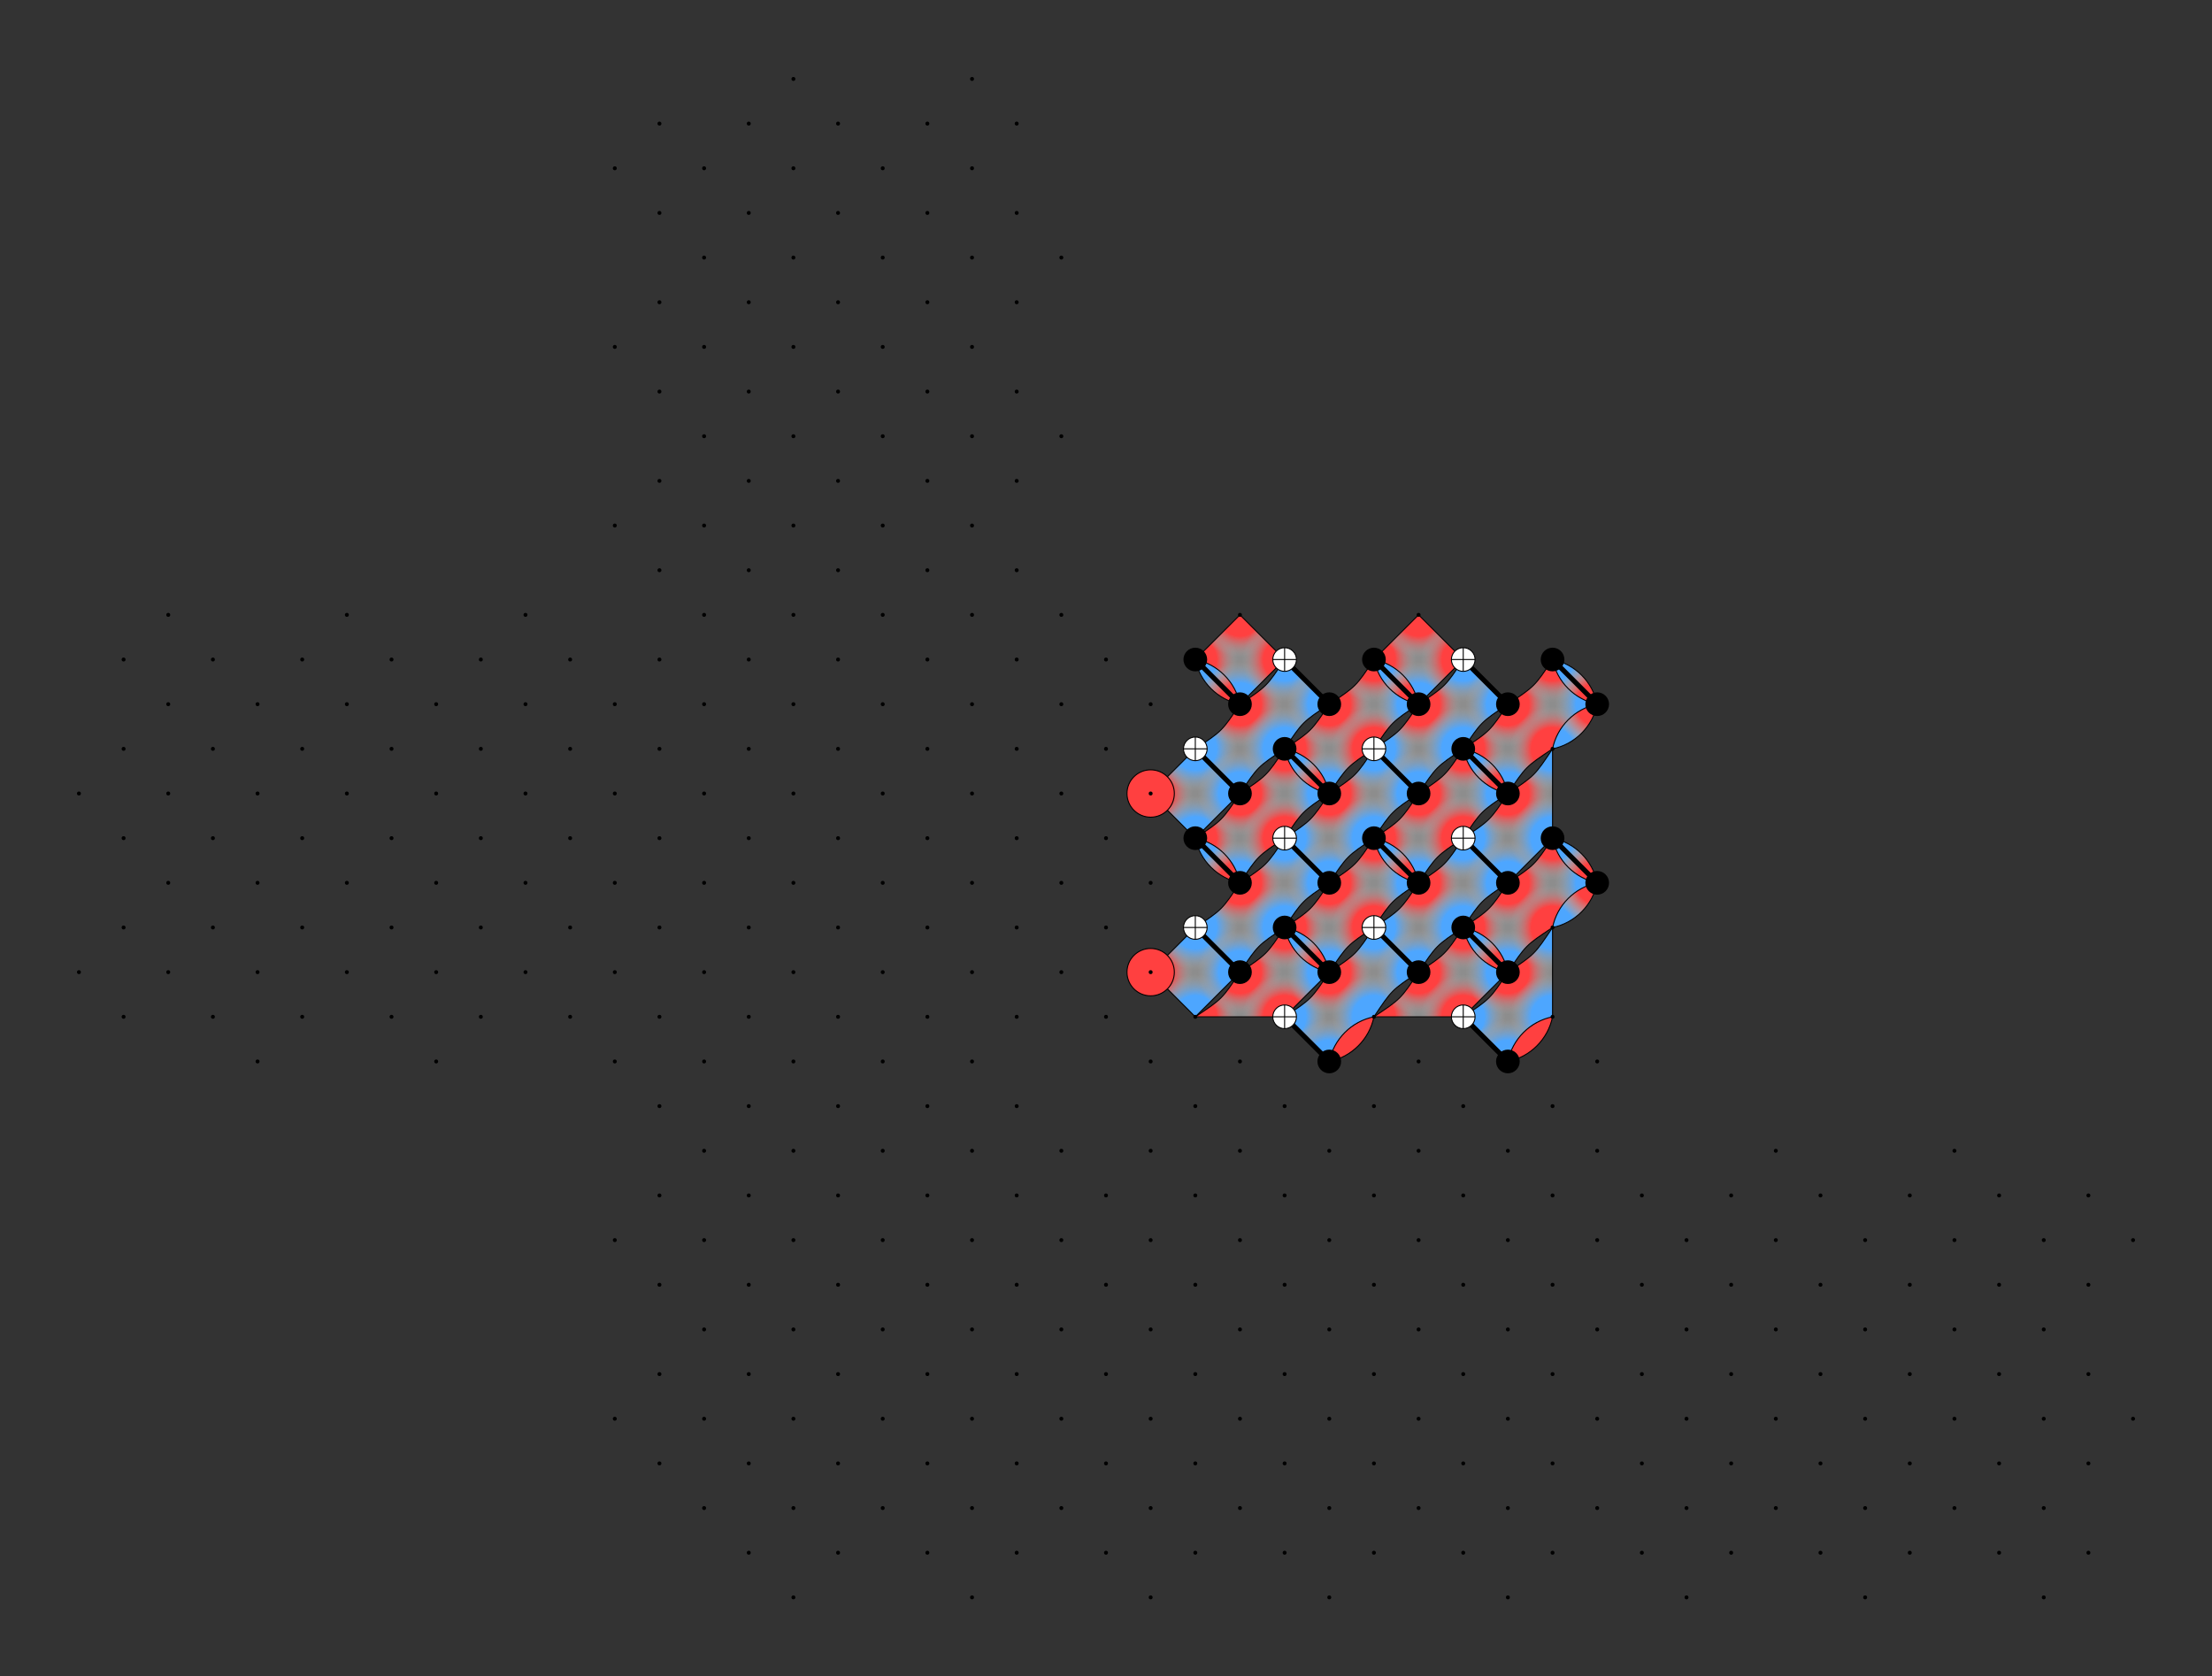 <svg viewBox="0 0 2241.72 1698.66"  version="1.1" xmlns="http://www.w3.org/2000/svg">
<rect x="0" y="0" width="2241.72" height="1698.66" fill="#333333" stroke="none"/>
<g id="slice:1574:14_2_19:139">
<path d="M1256.63,713.568 C1283.78 695.466,1283.78 695.466,1301.88 668.313 L1347.14,713.568 C1319.98 731.67,1319.98 731.67,1301.88 758.823 C1274.73 776.924,1274.73 776.924,1256.63 804.077 L1211.37,758.823 C1238.52 740.721,1238.52 740.721,1256.63 713.568" stroke="none" fill-opacity="0.75" fill="#AAAAAA"/>
<clipPath id="clip0"><path d="M1256.63,713.568 C1283.78 695.466,1283.78 695.466,1301.88 668.313 L1347.14,713.568 C1319.98 731.67,1319.98 731.67,1301.88 758.823 C1274.73 776.924,1274.73 776.924,1256.63 804.077 L1211.37,758.823 C1238.52 740.721,1238.52 740.721,1256.63 713.568"/></clipPath>
<circle clip-path="url(#clip0)" cx="1211.37" cy="758.823" r="43" stroke="none" fill="url('#zgrad')"/>
<circle clip-path="url(#clip0)" cx="1256.63" cy="713.568" r="43" stroke="none" fill="url('#xgrad')"/>
<circle clip-path="url(#clip0)" cx="1256.63" cy="804.077" r="43" stroke="none" fill="url('#zgrad')"/>
<circle clip-path="url(#clip0)" cx="1301.88" cy="668.313" r="43" stroke="none" fill="url('#zgrad')"/>
<circle clip-path="url(#clip0)" cx="1301.88" cy="758.823" r="43" stroke="none" fill="url('#zgrad')"/>
<circle clip-path="url(#clip0)" cx="1347.14" cy="713.568" r="43" stroke="none" fill="url('#zgrad')"/>
<path d="M1256.63,713.568 C1283.78 695.466,1283.78 695.466,1301.88 668.313 L1347.14,713.568 C1319.98 731.67,1319.98 731.67,1301.88 758.823 C1274.73 776.924,1274.73 776.924,1256.63 804.077 L1211.37,758.823 C1238.52 740.721,1238.52 740.721,1256.63 713.568" stroke="black" fill="none"/>
</g>
<g id="slice:1575:14_4_19:139">
<path d="M1256.63,804.077 C1283.78 785.975,1283.78 785.975,1301.88 758.823 L1347.14,804.077 C1319.98 822.179,1319.98 822.179,1301.88 849.332 C1274.73 867.434,1274.73 867.434,1256.63 894.587 L1211.37,849.332 C1238.52 831.23,1238.52 831.23,1256.63 804.077" stroke="none" fill-opacity="0.75" fill="#AAAAAA"/>
<clipPath id="clip1"><path d="M1256.63,804.077 C1283.78 785.975,1283.78 785.975,1301.88 758.823 L1347.14,804.077 C1319.98 822.179,1319.98 822.179,1301.88 849.332 C1274.73 867.434,1274.73 867.434,1256.63 894.587 L1211.37,849.332 C1238.52 831.23,1238.52 831.23,1256.63 804.077"/></clipPath>
<circle clip-path="url(#clip1)" cx="1211.37" cy="849.332" r="43" stroke="none" fill="url('#xgrad')"/>
<circle clip-path="url(#clip1)" cx="1256.63" cy="804.077" r="43" stroke="none" fill="url('#xgrad')"/>
<circle clip-path="url(#clip1)" cx="1256.63" cy="894.587" r="43" stroke="none" fill="url('#zgrad')"/>
<circle clip-path="url(#clip1)" cx="1301.88" cy="758.823" r="43" stroke="none" fill="url('#xgrad')"/>
<circle clip-path="url(#clip1)" cx="1301.88" cy="849.332" r="43" stroke="none" fill="url('#xgrad')"/>
<circle clip-path="url(#clip1)" cx="1347.14" cy="804.077" r="43" stroke="none" fill="url('#zgrad')"/>
<path d="M1256.63,804.077 C1283.78 785.975,1283.78 785.975,1301.88 758.823 L1347.14,804.077 C1319.98 822.179,1319.98 822.179,1301.88 849.332 C1274.73 867.434,1274.73 867.434,1256.63 894.587 L1211.37,849.332 C1238.52 831.23,1238.52 831.23,1256.63 804.077" stroke="black" fill="none"/>
</g>
<g id="slice:1577:14_6_19:139">
<path d="M1256.63,894.587 C1283.78 876.485,1283.78 876.485,1301.88 849.332 L1347.14,894.587 C1319.98 912.689,1319.98 912.689,1301.88 939.842 C1274.73 957.944,1274.73 957.944,1256.63 985.097 L1211.37,939.842 C1238.52 921.74,1238.52 921.74,1256.63 894.587" stroke="none" fill-opacity="0.75" fill="#AAAAAA"/>
<clipPath id="clip2"><path d="M1256.63,894.587 C1283.78 876.485,1283.78 876.485,1301.88 849.332 L1347.14,894.587 C1319.98 912.689,1319.98 912.689,1301.88 939.842 C1274.73 957.944,1274.73 957.944,1256.63 985.097 L1211.37,939.842 C1238.52 921.74,1238.52 921.74,1256.63 894.587"/></clipPath>
<circle clip-path="url(#clip2)" cx="1211.37" cy="939.842" r="43" stroke="none" fill="url('#zgrad')"/>
<circle clip-path="url(#clip2)" cx="1256.63" cy="894.587" r="43" stroke="none" fill="url('#xgrad')"/>
<circle clip-path="url(#clip2)" cx="1256.63" cy="985.097" r="43" stroke="none" fill="url('#zgrad')"/>
<circle clip-path="url(#clip2)" cx="1301.88" cy="849.332" r="43" stroke="none" fill="url('#zgrad')"/>
<circle clip-path="url(#clip2)" cx="1301.88" cy="939.842" r="43" stroke="none" fill="url('#zgrad')"/>
<circle clip-path="url(#clip2)" cx="1347.14" cy="894.587" r="43" stroke="none" fill="url('#zgrad')"/>
<path d="M1256.63,894.587 C1283.78 876.485,1283.78 876.485,1301.88 849.332 L1347.14,894.587 C1319.98 912.689,1319.98 912.689,1301.88 939.842 C1274.73 957.944,1274.73 957.944,1256.63 985.097 L1211.37,939.842 C1238.52 921.74,1238.52 921.74,1256.63 894.587" stroke="black" fill="none"/>
</g>
<g id="slice:1579:16_2_19:139">
<path d="M1347.14,713.568 C1374.29 695.466,1374.29 695.466,1392.39 668.313 L1437.65,713.568 C1410.49 731.67,1410.49 731.67,1392.39 758.823 C1365.24 776.924,1365.24 776.924,1347.14 804.077 L1301.88,758.823 C1329.03 740.721,1329.03 740.721,1347.14 713.568" stroke="none" fill-opacity="0.75" fill="#AAAAAA"/>
<clipPath id="clip3"><path d="M1347.14,713.568 C1374.29 695.466,1374.29 695.466,1392.39 668.313 L1437.65,713.568 C1410.49 731.67,1410.49 731.67,1392.39 758.823 C1365.24 776.924,1365.24 776.924,1347.14 804.077 L1301.88,758.823 C1329.03 740.721,1329.03 740.721,1347.14 713.568"/></clipPath>
<circle clip-path="url(#clip3)" cx="1301.88" cy="758.823" r="43" stroke="none" fill="url('#xgrad')"/>
<circle clip-path="url(#clip3)" cx="1347.14" cy="713.568" r="43" stroke="none" fill="url('#xgrad')"/>
<circle clip-path="url(#clip3)" cx="1347.14" cy="804.077" r="43" stroke="none" fill="url('#zgrad')"/>
<circle clip-path="url(#clip3)" cx="1392.39" cy="668.313" r="43" stroke="none" fill="url('#xgrad')"/>
<circle clip-path="url(#clip3)" cx="1392.39" cy="758.823" r="43" stroke="none" fill="url('#xgrad')"/>
<circle clip-path="url(#clip3)" cx="1437.65" cy="713.568" r="43" stroke="none" fill="url('#zgrad')"/>
<path d="M1347.14,713.568 C1374.29 695.466,1374.29 695.466,1392.39 668.313 L1437.65,713.568 C1410.49 731.67,1410.49 731.67,1392.39 758.823 C1365.24 776.924,1365.24 776.924,1347.14 804.077 L1301.88,758.823 C1329.03 740.721,1329.03 740.721,1347.14 713.568" stroke="black" fill="none"/>
</g>
<g id="slice:1581:16_4_19:139">
<path d="M1347.14,804.077 C1374.29 785.975,1374.29 785.975,1392.39 758.823 L1437.65,804.077 C1410.49 822.179,1410.49 822.179,1392.39 849.332 C1365.24 867.434,1365.24 867.434,1347.14 894.587 L1301.88,849.332 C1329.03 831.23,1329.03 831.23,1347.14 804.077" stroke="none" fill-opacity="0.75" fill="#AAAAAA"/>
<clipPath id="clip4"><path d="M1347.14,804.077 C1374.29 785.975,1374.29 785.975,1392.39 758.823 L1437.65,804.077 C1410.49 822.179,1410.49 822.179,1392.39 849.332 C1365.24 867.434,1365.24 867.434,1347.14 894.587 L1301.88,849.332 C1329.03 831.23,1329.03 831.23,1347.14 804.077"/></clipPath>
<circle clip-path="url(#clip4)" cx="1301.88" cy="849.332" r="43" stroke="none" fill="url('#zgrad')"/>
<circle clip-path="url(#clip4)" cx="1347.14" cy="804.077" r="43" stroke="none" fill="url('#xgrad')"/>
<circle clip-path="url(#clip4)" cx="1347.14" cy="894.587" r="43" stroke="none" fill="url('#zgrad')"/>
<circle clip-path="url(#clip4)" cx="1392.39" cy="758.823" r="43" stroke="none" fill="url('#zgrad')"/>
<circle clip-path="url(#clip4)" cx="1392.39" cy="849.332" r="43" stroke="none" fill="url('#zgrad')"/>
<circle clip-path="url(#clip4)" cx="1437.65" cy="804.077" r="43" stroke="none" fill="url('#zgrad')"/>
<path d="M1347.14,804.077 C1374.29 785.975,1374.29 785.975,1392.39 758.823 L1437.65,804.077 C1410.49 822.179,1410.49 822.179,1392.39 849.332 C1365.24 867.434,1365.24 867.434,1347.14 894.587 L1301.88,849.332 C1329.03 831.23,1329.03 831.23,1347.14 804.077" stroke="black" fill="none"/>
</g>
<g id="slice:1582:16_6_19:139">
<path d="M1347.14,894.587 C1374.29 876.485,1374.29 876.485,1392.39 849.332 L1437.65,894.587 C1410.49 912.689,1410.49 912.689,1392.39 939.842 C1365.24 957.944,1365.24 957.944,1347.14 985.097 L1301.88,939.842 C1329.03 921.74,1329.03 921.74,1347.14 894.587" stroke="none" fill-opacity="0.75" fill="#AAAAAA"/>
<clipPath id="clip5"><path d="M1347.14,894.587 C1374.29 876.485,1374.29 876.485,1392.39 849.332 L1437.65,894.587 C1410.49 912.689,1410.49 912.689,1392.39 939.842 C1365.24 957.944,1365.24 957.944,1347.14 985.097 L1301.88,939.842 C1329.03 921.74,1329.03 921.74,1347.14 894.587"/></clipPath>
<circle clip-path="url(#clip5)" cx="1301.88" cy="939.842" r="43" stroke="none" fill="url('#xgrad')"/>
<circle clip-path="url(#clip5)" cx="1347.14" cy="894.587" r="43" stroke="none" fill="url('#xgrad')"/>
<circle clip-path="url(#clip5)" cx="1347.14" cy="985.097" r="43" stroke="none" fill="url('#zgrad')"/>
<circle clip-path="url(#clip5)" cx="1392.39" cy="849.332" r="43" stroke="none" fill="url('#xgrad')"/>
<circle clip-path="url(#clip5)" cx="1392.39" cy="939.842" r="43" stroke="none" fill="url('#xgrad')"/>
<circle clip-path="url(#clip5)" cx="1437.65" cy="894.587" r="43" stroke="none" fill="url('#zgrad')"/>
<path d="M1347.14,894.587 C1374.29 876.485,1374.29 876.485,1392.39 849.332 L1437.65,894.587 C1410.49 912.689,1410.49 912.689,1392.39 939.842 C1365.24 957.944,1365.24 957.944,1347.14 985.097 L1301.88,939.842 C1329.03 921.74,1329.03 921.74,1347.14 894.587" stroke="black" fill="none"/>
</g>
<g id="slice:1584:16_8_19:139">
<path d="M1347.14,985.097 C1374.29 966.995,1374.29 966.995,1392.39 939.842 L1437.65,985.097 C1410.49 1003.2,1410.49 1003.2,1392.39 1030.35 C1365.24 1048.45,1365.24 1048.45,1347.14 1075.61 L1301.88,1030.35 C1329.03 1012.25,1329.03 1012.25,1347.14 985.097" stroke="none" fill-opacity="0.75" fill="#AAAAAA"/>
<clipPath id="clip6"><path d="M1347.14,985.097 C1374.29 966.995,1374.29 966.995,1392.39 939.842 L1437.65,985.097 C1410.49 1003.2,1410.49 1003.2,1392.39 1030.35 C1365.24 1048.45,1365.24 1048.45,1347.14 1075.61 L1301.88,1030.35 C1329.03 1012.25,1329.03 1012.25,1347.14 985.097"/></clipPath>
<circle clip-path="url(#clip6)" cx="1301.88" cy="1030.35" r="43" stroke="none" fill="url('#zgrad')"/>
<circle clip-path="url(#clip6)" cx="1347.14" cy="985.097" r="43" stroke="none" fill="url('#xgrad')"/>
<circle clip-path="url(#clip6)" cx="1347.14" cy="1075.61" r="43" stroke="none" fill="url('#zgrad')"/>
<circle clip-path="url(#clip6)" cx="1392.39" cy="939.842" r="43" stroke="none" fill="url('#zgrad')"/>
<circle clip-path="url(#clip6)" cx="1392.39" cy="1030.35" r="43" stroke="none" fill="url('#zgrad')"/>
<circle clip-path="url(#clip6)" cx="1437.65" cy="985.097" r="43" stroke="none" fill="url('#zgrad')"/>
<path d="M1347.14,985.097 C1374.29 966.995,1374.29 966.995,1392.39 939.842 L1437.65,985.097 C1410.49 1003.2,1410.49 1003.2,1392.39 1030.35 C1365.24 1048.45,1365.24 1048.45,1347.14 1075.61 L1301.88,1030.35 C1329.03 1012.25,1329.03 1012.25,1347.14 985.097" stroke="black" fill="none"/>
</g>
<g id="slice:1588:18_2_19:139">
<path d="M1437.65,713.568 C1464.8 695.466,1464.8 695.466,1482.9 668.313 L1528.15,713.568 C1501 731.67,1501 731.67,1482.9 758.823 C1455.75 776.924,1455.75 776.924,1437.65 804.077 L1392.39,758.823 C1419.54 740.721,1419.54 740.721,1437.65 713.568" stroke="none" fill-opacity="0.75" fill="#AAAAAA"/>
<clipPath id="clip7"><path d="M1437.65,713.568 C1464.8 695.466,1464.8 695.466,1482.9 668.313 L1528.15,713.568 C1501 731.67,1501 731.67,1482.9 758.823 C1455.75 776.924,1455.75 776.924,1437.65 804.077 L1392.39,758.823 C1419.54 740.721,1419.54 740.721,1437.65 713.568"/></clipPath>
<circle clip-path="url(#clip7)" cx="1392.39" cy="758.823" r="43" stroke="none" fill="url('#zgrad')"/>
<circle clip-path="url(#clip7)" cx="1437.65" cy="713.568" r="43" stroke="none" fill="url('#xgrad')"/>
<circle clip-path="url(#clip7)" cx="1437.65" cy="804.077" r="43" stroke="none" fill="url('#zgrad')"/>
<circle clip-path="url(#clip7)" cx="1482.9" cy="668.313" r="43" stroke="none" fill="url('#zgrad')"/>
<circle clip-path="url(#clip7)" cx="1482.9" cy="758.823" r="43" stroke="none" fill="url('#zgrad')"/>
<circle clip-path="url(#clip7)" cx="1528.15" cy="713.568" r="43" stroke="none" fill="url('#zgrad')"/>
<path d="M1437.65,713.568 C1464.8 695.466,1464.8 695.466,1482.9 668.313 L1528.15,713.568 C1501 731.67,1501 731.67,1482.9 758.823 C1455.75 776.924,1455.75 776.924,1437.65 804.077 L1392.39,758.823 C1419.54 740.721,1419.54 740.721,1437.65 713.568" stroke="black" fill="none"/>
</g>
<g id="slice:1589:18_4_19:139">
<path d="M1437.65,804.077 C1464.8 785.975,1464.8 785.975,1482.9 758.823 L1528.15,804.077 C1501 822.179,1501 822.179,1482.9 849.332 C1455.75 867.434,1455.75 867.434,1437.65 894.587 L1392.39,849.332 C1419.54 831.23,1419.54 831.23,1437.65 804.077" stroke="none" fill-opacity="0.75" fill="#AAAAAA"/>
<clipPath id="clip8"><path d="M1437.65,804.077 C1464.8 785.975,1464.8 785.975,1482.9 758.823 L1528.15,804.077 C1501 822.179,1501 822.179,1482.9 849.332 C1455.75 867.434,1455.75 867.434,1437.65 894.587 L1392.39,849.332 C1419.54 831.23,1419.54 831.23,1437.65 804.077"/></clipPath>
<circle clip-path="url(#clip8)" cx="1392.39" cy="849.332" r="43" stroke="none" fill="url('#xgrad')"/>
<circle clip-path="url(#clip8)" cx="1437.65" cy="804.077" r="43" stroke="none" fill="url('#xgrad')"/>
<circle clip-path="url(#clip8)" cx="1437.65" cy="894.587" r="43" stroke="none" fill="url('#zgrad')"/>
<circle clip-path="url(#clip8)" cx="1482.9" cy="758.823" r="43" stroke="none" fill="url('#xgrad')"/>
<circle clip-path="url(#clip8)" cx="1482.9" cy="849.332" r="43" stroke="none" fill="url('#xgrad')"/>
<circle clip-path="url(#clip8)" cx="1528.15" cy="804.077" r="43" stroke="none" fill="url('#zgrad')"/>
<path d="M1437.65,804.077 C1464.8 785.975,1464.8 785.975,1482.9 758.823 L1528.15,804.077 C1501 822.179,1501 822.179,1482.9 849.332 C1455.75 867.434,1455.75 867.434,1437.65 894.587 L1392.39,849.332 C1419.54 831.23,1419.54 831.23,1437.65 804.077" stroke="black" fill="none"/>
</g>
<g id="slice:1591:18_6_19:139">
<path d="M1437.65,894.587 C1464.8 876.485,1464.8 876.485,1482.9 849.332 L1528.15,894.587 C1501 912.689,1501 912.689,1482.9 939.842 C1455.75 957.944,1455.75 957.944,1437.65 985.097 L1392.39,939.842 C1419.54 921.74,1419.54 921.74,1437.65 894.587" stroke="none" fill-opacity="0.75" fill="#AAAAAA"/>
<clipPath id="clip9"><path d="M1437.65,894.587 C1464.8 876.485,1464.8 876.485,1482.9 849.332 L1528.15,894.587 C1501 912.689,1501 912.689,1482.9 939.842 C1455.75 957.944,1455.75 957.944,1437.65 985.097 L1392.39,939.842 C1419.54 921.74,1419.54 921.74,1437.65 894.587"/></clipPath>
<circle clip-path="url(#clip9)" cx="1392.39" cy="939.842" r="43" stroke="none" fill="url('#zgrad')"/>
<circle clip-path="url(#clip9)" cx="1437.65" cy="894.587" r="43" stroke="none" fill="url('#xgrad')"/>
<circle clip-path="url(#clip9)" cx="1437.65" cy="985.097" r="43" stroke="none" fill="url('#zgrad')"/>
<circle clip-path="url(#clip9)" cx="1482.9" cy="849.332" r="43" stroke="none" fill="url('#zgrad')"/>
<circle clip-path="url(#clip9)" cx="1482.9" cy="939.842" r="43" stroke="none" fill="url('#zgrad')"/>
<circle clip-path="url(#clip9)" cx="1528.15" cy="894.587" r="43" stroke="none" fill="url('#zgrad')"/>
<path d="M1437.65,894.587 C1464.8 876.485,1464.8 876.485,1482.9 849.332 L1528.15,894.587 C1501 912.689,1501 912.689,1482.9 939.842 C1455.75 957.944,1455.75 957.944,1437.65 985.097 L1392.39,939.842 C1419.54 921.74,1419.54 921.74,1437.65 894.587" stroke="black" fill="none"/>
</g>
<g id="slice:1593:20_2_19:139">
<path d="M1528.15,713.568 C1555.31 695.466,1555.31 695.466,1573.41 668.313 L1618.66,713.568 C1591.51 731.67,1591.51 731.67,1573.41 758.823 C1546.26 776.924,1546.26 776.924,1528.15 804.077 L1482.9,758.823 C1510.05 740.721,1510.05 740.721,1528.15 713.568" stroke="none" fill-opacity="0.75" fill="#AAAAAA"/>
<clipPath id="clip10"><path d="M1528.15,713.568 C1555.31 695.466,1555.31 695.466,1573.41 668.313 L1618.66,713.568 C1591.51 731.67,1591.51 731.67,1573.41 758.823 C1546.26 776.924,1546.26 776.924,1528.15 804.077 L1482.9,758.823 C1510.05 740.721,1510.05 740.721,1528.15 713.568"/></clipPath>
<circle clip-path="url(#clip10)" cx="1482.9" cy="758.823" r="43" stroke="none" fill="url('#xgrad')"/>
<circle clip-path="url(#clip10)" cx="1528.15" cy="713.568" r="43" stroke="none" fill="url('#xgrad')"/>
<circle clip-path="url(#clip10)" cx="1528.15" cy="804.077" r="43" stroke="none" fill="url('#zgrad')"/>
<circle clip-path="url(#clip10)" cx="1573.41" cy="668.313" r="43" stroke="none" fill="url('#xgrad')"/>
<circle clip-path="url(#clip10)" cx="1573.41" cy="758.823" r="43" stroke="none" fill="url('#xgrad')"/>
<circle clip-path="url(#clip10)" cx="1618.66" cy="713.568" r="43" stroke="none" fill="url('#zgrad')"/>
<path d="M1528.15,713.568 C1555.31 695.466,1555.31 695.466,1573.41 668.313 L1618.66,713.568 C1591.51 731.67,1591.51 731.67,1573.41 758.823 C1546.26 776.924,1546.26 776.924,1528.15 804.077 L1482.9,758.823 C1510.05 740.721,1510.05 740.721,1528.15 713.568" stroke="black" fill="none"/>
</g>
<g id="slice:1596:20_6_19:139">
<path d="M1528.15,894.587 C1555.31 876.485,1555.31 876.485,1573.41 849.332 L1618.66,894.587 C1591.51 912.689,1591.51 912.689,1573.41 939.842 C1546.26 957.944,1546.26 957.944,1528.15 985.097 L1482.9,939.842 C1510.05 921.74,1510.05 921.74,1528.15 894.587" stroke="none" fill-opacity="0.75" fill="#AAAAAA"/>
<clipPath id="clip11"><path d="M1528.15,894.587 C1555.31 876.485,1555.31 876.485,1573.41 849.332 L1618.66,894.587 C1591.51 912.689,1591.51 912.689,1573.41 939.842 C1546.26 957.944,1546.26 957.944,1528.15 985.097 L1482.9,939.842 C1510.05 921.74,1510.05 921.74,1528.15 894.587"/></clipPath>
<circle clip-path="url(#clip11)" cx="1482.9" cy="939.842" r="43" stroke="none" fill="url('#xgrad')"/>
<circle clip-path="url(#clip11)" cx="1528.15" cy="894.587" r="43" stroke="none" fill="url('#xgrad')"/>
<circle clip-path="url(#clip11)" cx="1528.15" cy="985.097" r="43" stroke="none" fill="url('#zgrad')"/>
<circle clip-path="url(#clip11)" cx="1573.41" cy="849.332" r="43" stroke="none" fill="url('#xgrad')"/>
<circle clip-path="url(#clip11)" cx="1573.41" cy="939.842" r="43" stroke="none" fill="url('#xgrad')"/>
<circle clip-path="url(#clip11)" cx="1618.66" cy="894.587" r="43" stroke="none" fill="url('#zgrad')"/>
<path d="M1528.15,894.587 C1555.31 876.485,1555.31 876.485,1573.41 849.332 L1618.66,894.587 C1591.51 912.689,1591.51 912.689,1573.41 939.842 C1546.26 957.944,1546.26 957.944,1528.15 985.097 L1482.9,939.842 C1510.05 921.74,1510.05 921.74,1528.15 894.587" stroke="black" fill="none"/>
</g>
<g id="slice:1578:14_8_19:139">
<path d="M1256.63,985.097 C1283.78 966.995,1283.78 966.995,1301.88 939.842 L1347.14,985.097 L1301.88,1030.35 L1211.37,1030.35 C1238.52 1012.25,1238.52 1012.25,1256.63 985.097" stroke="none" fill-opacity="0.75" fill="#AAAAAA"/>
<clipPath id="clip12"><path d="M1256.63,985.097 C1283.78 966.995,1283.78 966.995,1301.88 939.842 L1347.14,985.097 L1301.88,1030.35 L1211.37,1030.35 C1238.52 1012.25,1238.52 1012.25,1256.63 985.097"/></clipPath>
<circle clip-path="url(#clip12)" cx="1211.37" cy="1030.35" r="43" stroke="none" fill="url('#xgrad')"/>
<circle clip-path="url(#clip12)" cx="1256.63" cy="985.097" r="43" stroke="none" fill="url('#xgrad')"/>
<circle clip-path="url(#clip12)" cx="1301.88" cy="939.842" r="43" stroke="none" fill="url('#xgrad')"/>
<circle clip-path="url(#clip12)" cx="1301.88" cy="1030.35" r="43" stroke="none" fill="url('#xgrad')"/>
<circle clip-path="url(#clip12)" cx="1347.14" cy="985.097" r="43" stroke="none" fill="url('#zgrad')"/>
<path d="M1256.63,985.097 C1283.78 966.995,1283.78 966.995,1301.88 939.842 L1347.14,985.097 L1301.88,1030.35 L1211.37,1030.35 C1238.52 1012.25,1238.52 1012.25,1256.63 985.097" stroke="black" fill="none"/>
</g>
<g id="slice:1592:18_8_19:139">
<path d="M1437.65,985.097 C1464.8 966.995,1464.8 966.995,1482.9 939.842 L1528.15,985.097 L1482.9,1030.35 L1392.39,1030.35 C1419.54 1012.25,1419.54 1012.25,1437.65 985.097" stroke="none" fill-opacity="0.75" fill="#AAAAAA"/>
<clipPath id="clip13"><path d="M1437.65,985.097 C1464.8 966.995,1464.8 966.995,1482.9 939.842 L1528.15,985.097 L1482.9,1030.35 L1392.39,1030.35 C1419.54 1012.25,1419.54 1012.25,1437.65 985.097"/></clipPath>
<circle clip-path="url(#clip13)" cx="1392.39" cy="1030.35" r="43" stroke="none" fill="url('#xgrad')"/>
<circle clip-path="url(#clip13)" cx="1437.65" cy="985.097" r="43" stroke="none" fill="url('#xgrad')"/>
<circle clip-path="url(#clip13)" cx="1482.9" cy="939.842" r="43" stroke="none" fill="url('#xgrad')"/>
<circle clip-path="url(#clip13)" cx="1482.9" cy="1030.35" r="43" stroke="none" fill="url('#xgrad')"/>
<circle clip-path="url(#clip13)" cx="1528.15" cy="985.097" r="43" stroke="none" fill="url('#zgrad')"/>
<path d="M1437.65,985.097 C1464.8 966.995,1464.8 966.995,1482.9 939.842 L1528.15,985.097 L1482.9,1030.35 L1392.39,1030.35 C1419.54 1012.25,1419.54 1012.25,1437.65 985.097" stroke="black" fill="none"/>
</g>
<g id="slice:1595:20_4_19:139">
<path d="M1528.15,804.077 C1555.31 785.975,1555.31 785.975,1573.41 758.823 L1573.41,849.332 L1528.15,894.587 L1482.9,849.332 C1510.05 831.23,1510.05 831.23,1528.15 804.077" stroke="none" fill-opacity="0.75" fill="#AAAAAA"/>
<clipPath id="clip14"><path d="M1528.15,804.077 C1555.31 785.975,1555.31 785.975,1573.41 758.823 L1573.41,849.332 L1528.15,894.587 L1482.9,849.332 C1510.05 831.23,1510.05 831.23,1528.15 804.077"/></clipPath>
<circle clip-path="url(#clip14)" cx="1482.9" cy="849.332" r="43" stroke="none" fill="url('#zgrad')"/>
<circle clip-path="url(#clip14)" cx="1528.15" cy="804.077" r="43" stroke="none" fill="url('#xgrad')"/>
<circle clip-path="url(#clip14)" cx="1528.15" cy="894.587" r="43" stroke="none" fill="url('#zgrad')"/>
<circle clip-path="url(#clip14)" cx="1573.41" cy="758.823" r="43" stroke="none" fill="url('#zgrad')"/>
<circle clip-path="url(#clip14)" cx="1573.41" cy="849.332" r="43" stroke="none" fill="url('#zgrad')"/>
<path d="M1528.15,804.077 C1555.31 785.975,1555.31 785.975,1573.41 758.823 L1573.41,849.332 L1528.15,894.587 L1482.9,849.332 C1510.05 831.23,1510.05 831.23,1528.15 804.077" stroke="black" fill="none"/>
</g>
<g id="slice:1598:20_8_19:139">
<path d="M1528.15,985.097 C1555.31 966.995,1555.31 966.995,1573.41 939.842 L1573.41,1030.35 L1528.15,1075.61 L1482.9,1030.35 C1510.05 1012.25,1510.05 1012.25,1528.15 985.097" stroke="none" fill-opacity="0.75" fill="#AAAAAA"/>
<clipPath id="clip15"><path d="M1528.15,985.097 C1555.31 966.995,1555.31 966.995,1573.41 939.842 L1573.41,1030.35 L1528.15,1075.61 L1482.9,1030.35 C1510.05 1012.25,1510.05 1012.25,1528.15 985.097"/></clipPath>
<circle clip-path="url(#clip15)" cx="1482.9" cy="1030.35" r="43" stroke="none" fill="url('#zgrad')"/>
<circle clip-path="url(#clip15)" cx="1528.15" cy="985.097" r="43" stroke="none" fill="url('#xgrad')"/>
<circle clip-path="url(#clip15)" cx="1528.15" cy="1075.61" r="43" stroke="none" fill="url('#zgrad')"/>
<circle clip-path="url(#clip15)" cx="1573.41" cy="939.842" r="43" stroke="none" fill="url('#zgrad')"/>
<circle clip-path="url(#clip15)" cx="1573.41" cy="1030.35" r="43" stroke="none" fill="url('#zgrad')"/>
<path d="M1528.15,985.097 C1555.31 966.995,1555.31 966.995,1573.41 939.842 L1573.41,1030.35 L1528.15,1075.61 L1482.9,1030.35 C1510.05 1012.25,1510.05 1012.25,1528.15 985.097" stroke="black" fill="none"/>
</g>
<g id="slice:1569:12_4_19:139">
<path d="M1166.12,804.077 L1211.37,758.823 L1256.63,804.077 L1211.37,849.332 L1166.12,804.077" stroke="none" fill-opacity="0.75" fill="#AAAAAA"/>
<clipPath id="clip16"><path d="M1166.12,804.077 L1211.37,758.823 L1256.63,804.077 L1211.37,849.332 L1166.12,804.077"/></clipPath>
<circle clip-path="url(#clip16)" cx="1166.12" cy="804.077" r="43" stroke="none" fill="url('#xgrad')"/>
<circle clip-path="url(#clip16)" cx="1211.37" cy="758.823" r="43" stroke="none" fill="url('#zgrad')"/>
<circle clip-path="url(#clip16)" cx="1211.37" cy="849.332" r="43" stroke="none" fill="url('#zgrad')"/>
<circle clip-path="url(#clip16)" cx="1256.63" cy="804.077" r="43" stroke="none" fill="url('#zgrad')"/>
<path d="M1166.12,804.077 L1211.37,758.823 L1256.63,804.077 L1211.37,849.332 L1166.12,804.077" stroke="black" fill="none"/>
</g>
<g id="slice:1571:12_8_19:139">
<path d="M1166.12,985.097 L1211.37,939.842 L1256.63,985.097 L1211.37,1030.35 L1166.12,985.097" stroke="none" fill-opacity="0.75" fill="#AAAAAA"/>
<clipPath id="clip17"><path d="M1166.12,985.097 L1211.37,939.842 L1256.63,985.097 L1211.37,1030.35 L1166.12,985.097"/></clipPath>
<circle clip-path="url(#clip17)" cx="1166.12" cy="985.097" r="43" stroke="none" fill="url('#xgrad')"/>
<circle clip-path="url(#clip17)" cx="1211.37" cy="939.842" r="43" stroke="none" fill="url('#zgrad')"/>
<circle clip-path="url(#clip17)" cx="1211.37" cy="1030.35" r="43" stroke="none" fill="url('#zgrad')"/>
<circle clip-path="url(#clip17)" cx="1256.63" cy="985.097" r="43" stroke="none" fill="url('#zgrad')"/>
<path d="M1166.12,985.097 L1211.37,939.842 L1256.63,985.097 L1211.37,1030.35 L1166.12,985.097" stroke="black" fill="none"/>
</g>
<g id="slice:1572:14_0_19:139">
<path d="M1211.37,668.313 L1256.63,623.058 L1301.88,668.313 L1256.63,713.568 L1211.37,668.313" stroke="none" fill-opacity="0.75" fill="#AAAAAA"/>
<clipPath id="clip18"><path d="M1211.37,668.313 L1256.63,623.058 L1301.88,668.313 L1256.63,713.568 L1211.37,668.313"/></clipPath>
<circle clip-path="url(#clip18)" cx="1211.37" cy="668.313" r="43" stroke="none" fill="url('#xgrad')"/>
<circle clip-path="url(#clip18)" cx="1256.63" cy="623.058" r="43" stroke="none" fill="url('#xgrad')"/>
<circle clip-path="url(#clip18)" cx="1256.63" cy="713.568" r="43" stroke="none" fill="url('#zgrad')"/>
<circle clip-path="url(#clip18)" cx="1301.88" cy="668.313" r="43" stroke="none" fill="url('#xgrad')"/>
<path d="M1211.37,668.313 L1256.63,623.058 L1301.88,668.313 L1256.63,713.568 L1211.37,668.313" stroke="black" fill="none"/>
</g>
<g id="slice:1586:18_0_19:139">
<path d="M1392.39,668.313 L1437.65,623.058 L1482.9,668.313 L1437.65,713.568 L1392.39,668.313" stroke="none" fill-opacity="0.75" fill="#AAAAAA"/>
<clipPath id="clip19"><path d="M1392.39,668.313 L1437.65,623.058 L1482.9,668.313 L1437.65,713.568 L1392.39,668.313"/></clipPath>
<circle clip-path="url(#clip19)" cx="1392.39" cy="668.313" r="43" stroke="none" fill="url('#xgrad')"/>
<circle clip-path="url(#clip19)" cx="1437.65" cy="623.058" r="43" stroke="none" fill="url('#xgrad')"/>
<circle clip-path="url(#clip19)" cx="1437.65" cy="713.568" r="43" stroke="none" fill="url('#zgrad')"/>
<circle clip-path="url(#clip19)" cx="1482.9" cy="668.313" r="43" stroke="none" fill="url('#xgrad')"/>
<path d="M1392.39,668.313 L1437.65,623.058 L1482.9,668.313 L1437.65,713.568 L1392.39,668.313" stroke="black" fill="none"/>
</g>
<g id="slice:1573:14_2_19:139">
<path d="M1211.37,668.313 C1215.9 690.94, 1234 709.042, 1256.63 713.568 C1252.1 690.94, 1234 672.838, 1211.37 668.313" stroke="none" fill="#AAAAAA"/>
<clipPath id="clip20"><path d="M1211.37,668.313 C1215.9 690.94, 1234 709.042, 1256.63 713.568 C1252.1 690.94, 1234 672.838, 1211.37 668.313"/></clipPath>
<circle clip-path="url(#clip20)" cx="1211.37" cy="668.313" r="43" stroke="none" fill="url('#zgrad')"/>
<circle clip-path="url(#clip20)" cx="1256.63" cy="713.568" r="43" stroke="none" fill="url('#xgrad')"/>
<path d="M1211.37,668.313 C1215.9 690.94, 1234 709.042, 1256.63 713.568 C1252.1 690.94, 1234 672.838, 1211.37 668.313" stroke="black" fill="none"/>
</g>
<g id="slice:1576:14_6_19:139">
<path d="M1211.37,849.332 C1215.9 871.96, 1234 890.062, 1256.63 894.587 C1252.1 871.96, 1234 853.858, 1211.37 849.332" stroke="none" fill="#AAAAAA"/>
<clipPath id="clip21"><path d="M1211.37,849.332 C1215.9 871.96, 1234 890.062, 1256.63 894.587 C1252.1 871.96, 1234 853.858, 1211.37 849.332"/></clipPath>
<circle clip-path="url(#clip21)" cx="1211.37" cy="849.332" r="43" stroke="none" fill="url('#zgrad')"/>
<circle clip-path="url(#clip21)" cx="1256.63" cy="894.587" r="43" stroke="none" fill="url('#xgrad')"/>
<path d="M1211.37,849.332 C1215.9 871.96, 1234 890.062, 1256.63 894.587 C1252.1 871.96, 1234 853.858, 1211.37 849.332" stroke="black" fill="none"/>
</g>
<g id="slice:1580:16_4_19:139">
<path d="M1301.88,758.823 C1306.41 781.45, 1324.51 799.552, 1347.14 804.077 C1342.61 781.45, 1324.51 763.348, 1301.88 758.823" stroke="none" fill="#AAAAAA"/>
<clipPath id="clip22"><path d="M1301.88,758.823 C1306.41 781.45, 1324.51 799.552, 1347.14 804.077 C1342.61 781.45, 1324.51 763.348, 1301.88 758.823"/></clipPath>
<circle clip-path="url(#clip22)" cx="1301.88" cy="758.823" r="43" stroke="none" fill="url('#zgrad')"/>
<circle clip-path="url(#clip22)" cx="1347.14" cy="804.077" r="43" stroke="none" fill="url('#xgrad')"/>
<path d="M1301.88,758.823 C1306.41 781.45, 1324.51 799.552, 1347.14 804.077 C1342.61 781.45, 1324.51 763.348, 1301.88 758.823" stroke="black" fill="none"/>
</g>
<g id="slice:1583:16_8_19:139">
<path d="M1301.88,939.842 C1306.41 962.469, 1324.51 980.571, 1347.14 985.097 C1342.61 962.469, 1324.51 944.367, 1301.88 939.842" stroke="none" fill="#AAAAAA"/>
<clipPath id="clip23"><path d="M1301.88,939.842 C1306.41 962.469, 1324.51 980.571, 1347.14 985.097 C1342.61 962.469, 1324.51 944.367, 1301.88 939.842"/></clipPath>
<circle clip-path="url(#clip23)" cx="1301.88" cy="939.842" r="43" stroke="none" fill="url('#zgrad')"/>
<circle clip-path="url(#clip23)" cx="1347.14" cy="985.097" r="43" stroke="none" fill="url('#xgrad')"/>
<path d="M1301.88,939.842 C1306.41 962.469, 1324.51 980.571, 1347.14 985.097 C1342.61 962.469, 1324.51 944.367, 1301.88 939.842" stroke="black" fill="none"/>
</g>
<g id="slice:1585:16_10_19:139">
<path d="M1347.14,1075.61 C1369.76 1071.08, 1387.86 1052.98, 1392.39 1030.35 C1369.76 1034.88, 1351.66 1052.98, 1347.14 1075.61" stroke="none" fill="#FF4040"/>
<path d="M1347.14,1075.61 C1369.76 1071.08, 1387.86 1052.98, 1392.39 1030.35 C1369.76 1034.88, 1351.66 1052.98, 1347.14 1075.61" stroke="black" fill="none"/>
</g>
<g id="slice:1587:18_2_19:139">
<path d="M1392.39,668.313 C1396.92 690.94, 1415.02 709.042, 1437.65 713.568 C1433.12 690.94, 1415.02 672.838, 1392.39 668.313" stroke="none" fill="#AAAAAA"/>
<clipPath id="clip24"><path d="M1392.39,668.313 C1396.92 690.94, 1415.02 709.042, 1437.65 713.568 C1433.12 690.94, 1415.02 672.838, 1392.39 668.313"/></clipPath>
<circle clip-path="url(#clip24)" cx="1392.39" cy="668.313" r="43" stroke="none" fill="url('#zgrad')"/>
<circle clip-path="url(#clip24)" cx="1437.65" cy="713.568" r="43" stroke="none" fill="url('#xgrad')"/>
<path d="M1392.39,668.313 C1396.92 690.94, 1415.02 709.042, 1437.65 713.568 C1433.12 690.94, 1415.02 672.838, 1392.39 668.313" stroke="black" fill="none"/>
</g>
<g id="slice:1590:18_6_19:139">
<path d="M1392.39,849.332 C1396.92 871.96, 1415.02 890.062, 1437.65 894.587 C1433.12 871.96, 1415.02 853.858, 1392.39 849.332" stroke="none" fill="#AAAAAA"/>
<clipPath id="clip25"><path d="M1392.39,849.332 C1396.92 871.96, 1415.02 890.062, 1437.65 894.587 C1433.12 871.96, 1415.02 853.858, 1392.39 849.332"/></clipPath>
<circle clip-path="url(#clip25)" cx="1392.39" cy="849.332" r="43" stroke="none" fill="url('#zgrad')"/>
<circle clip-path="url(#clip25)" cx="1437.65" cy="894.587" r="43" stroke="none" fill="url('#xgrad')"/>
<path d="M1392.39,849.332 C1396.92 871.96, 1415.02 890.062, 1437.65 894.587 C1433.12 871.96, 1415.02 853.858, 1392.39 849.332" stroke="black" fill="none"/>
</g>
<g id="slice:1594:20_4_19:139">
<path d="M1482.9,758.823 C1487.43 781.45, 1505.53 799.552, 1528.15 804.077 C1523.63 781.45, 1505.53 763.348, 1482.9 758.823" stroke="none" fill="#AAAAAA"/>
<clipPath id="clip26"><path d="M1482.9,758.823 C1487.43 781.45, 1505.53 799.552, 1528.15 804.077 C1523.63 781.45, 1505.53 763.348, 1482.9 758.823"/></clipPath>
<circle clip-path="url(#clip26)" cx="1482.9" cy="758.823" r="43" stroke="none" fill="url('#zgrad')"/>
<circle clip-path="url(#clip26)" cx="1528.15" cy="804.077" r="43" stroke="none" fill="url('#xgrad')"/>
<path d="M1482.9,758.823 C1487.43 781.45, 1505.53 799.552, 1528.15 804.077 C1523.63 781.45, 1505.53 763.348, 1482.9 758.823" stroke="black" fill="none"/>
</g>
<g id="slice:1597:20_8_19:139">
<path d="M1482.9,939.842 C1487.43 962.469, 1505.53 980.571, 1528.15 985.097 C1523.63 962.469, 1505.53 944.367, 1482.9 939.842" stroke="none" fill="#AAAAAA"/>
<clipPath id="clip27"><path d="M1482.9,939.842 C1487.43 962.469, 1505.53 980.571, 1528.15 985.097 C1523.63 962.469, 1505.53 944.367, 1482.9 939.842"/></clipPath>
<circle clip-path="url(#clip27)" cx="1482.9" cy="939.842" r="43" stroke="none" fill="url('#zgrad')"/>
<circle clip-path="url(#clip27)" cx="1528.15" cy="985.097" r="43" stroke="none" fill="url('#xgrad')"/>
<path d="M1482.9,939.842 C1487.43 962.469, 1505.53 980.571, 1528.15 985.097 C1523.63 962.469, 1505.53 944.367, 1482.9 939.842" stroke="black" fill="none"/>
</g>
<g id="slice:1599:20_10_19:139">
<path d="M1528.15,1075.61 C1550.78 1071.08, 1568.88 1052.98, 1573.41 1030.35 C1550.78 1034.88, 1532.68 1052.98, 1528.15 1075.61" stroke="none" fill="#FF4040"/>
<path d="M1528.15,1075.61 C1550.78 1071.08, 1568.88 1052.98, 1573.41 1030.35 C1550.78 1034.88, 1532.68 1052.98, 1528.15 1075.61" stroke="black" fill="none"/>
</g>
<g id="slice:1600:22_2_19:139">
<path d="M1573.41,668.313 C1577.93 690.94, 1596.04 709.042, 1618.66 713.568 C1614.14 690.94, 1596.04 672.838, 1573.41 668.313" stroke="none" fill="#AAAAAA"/>
<clipPath id="clip28"><path d="M1573.41,668.313 C1577.93 690.94, 1596.04 709.042, 1618.66 713.568 C1614.14 690.94, 1596.04 672.838, 1573.41 668.313"/></clipPath>
<circle clip-path="url(#clip28)" cx="1573.41" cy="668.313" r="43" stroke="none" fill="url('#zgrad')"/>
<circle clip-path="url(#clip28)" cx="1618.66" cy="713.568" r="43" stroke="none" fill="url('#xgrad')"/>
<path d="M1573.41,668.313 C1577.93 690.94, 1596.04 709.042, 1618.66 713.568 C1614.14 690.94, 1596.04 672.838, 1573.41 668.313" stroke="black" fill="none"/>
</g>
<g id="slice:1601:22_2_19:139">
<path d="M1573.41,758.823 C1596.04 754.297, 1614.14 736.195, 1618.66 713.568 C1596.04 718.093, 1577.93 736.195, 1573.41 758.823" stroke="none" fill="#AAAAAA"/>
<clipPath id="clip29"><path d="M1573.41,758.823 C1596.04 754.297, 1614.14 736.195, 1618.66 713.568 C1596.04 718.093, 1577.93 736.195, 1573.41 758.823"/></clipPath>
<circle clip-path="url(#clip29)" cx="1573.41" cy="758.823" r="43" stroke="none" fill="url('#zgrad')"/>
<circle clip-path="url(#clip29)" cx="1618.66" cy="713.568" r="43" stroke="none" fill="url('#xgrad')"/>
<path d="M1573.41,758.823 C1596.04 754.297, 1614.14 736.195, 1618.66 713.568 C1596.04 718.093, 1577.93 736.195, 1573.41 758.823" stroke="black" fill="none"/>
</g>
<g id="slice:1602:22_6_19:139">
<path d="M1573.41,849.332 C1577.93 871.96, 1596.04 890.062, 1618.66 894.587 C1614.14 871.96, 1596.04 853.858, 1573.41 849.332" stroke="none" fill="#AAAAAA"/>
<clipPath id="clip30"><path d="M1573.41,849.332 C1577.93 871.96, 1596.04 890.062, 1618.66 894.587 C1614.14 871.96, 1596.04 853.858, 1573.41 849.332"/></clipPath>
<circle clip-path="url(#clip30)" cx="1573.41" cy="849.332" r="43" stroke="none" fill="url('#zgrad')"/>
<circle clip-path="url(#clip30)" cx="1618.66" cy="894.587" r="43" stroke="none" fill="url('#xgrad')"/>
<path d="M1573.41,849.332 C1577.93 871.96, 1596.04 890.062, 1618.66 894.587 C1614.14 871.96, 1596.04 853.858, 1573.41 849.332" stroke="black" fill="none"/>
</g>
<g id="slice:1603:22_6_19:139">
<path d="M1573.41,939.842 C1596.04 935.316, 1614.14 917.214, 1618.66 894.587 C1596.04 899.112, 1577.93 917.214, 1573.41 939.842" stroke="none" fill="#AAAAAA"/>
<clipPath id="clip31"><path d="M1573.41,939.842 C1596.04 935.316, 1614.14 917.214, 1618.66 894.587 C1596.04 899.112, 1577.93 917.214, 1573.41 939.842"/></clipPath>
<circle clip-path="url(#clip31)" cx="1573.41" cy="939.842" r="43" stroke="none" fill="url('#zgrad')"/>
<circle clip-path="url(#clip31)" cx="1618.66" cy="894.587" r="43" stroke="none" fill="url('#xgrad')"/>
<path d="M1573.41,939.842 C1596.04 935.316, 1614.14 917.214, 1618.66 894.587 C1596.04 899.112, 1577.93 917.214, 1573.41 939.842" stroke="black" fill="none"/>
</g>
<g id="slice:1568:12_4_19:139">
<circle cx="1166.12" cy="804.077" r="24" stroke="none" fill="#FF4040"/>
<circle cx="1166.12" cy="804.077" r="24" stroke="black" fill="none"/>
</g>
<g id="slice:1570:12_8_19:139">
<circle cx="1166.12" cy="985.097" r="24" stroke="none" fill="#FF4040"/>
<circle cx="1166.12" cy="985.097" r="24" stroke="black" fill="none"/>
</g>
<defs>
<radialGradient id="xgrad"><stop offset="50%" stop-color="#FF4040" stop-opacity="1"/><stop offset="100%" stop-color="#AAAAAA" stop-opacity="0"/></radialGradient>
<radialGradient id="ygrad"><stop offset="50%" stop-color="#59FF7A" stop-opacity="1"/><stop offset="100%" stop-color="#AAAAAA" stop-opacity="0"/></radialGradient>
<radialGradient id="zgrad"><stop offset="50%" stop-color="#4DA6FF" stop-opacity="1"/><stop offset="100%" stop-color="#AAAAAA" stop-opacity="0"/></radialGradient>
</defs>
<g id="qubit_dots">
<circle id="qubit_dot:0:0_16:138" cx="80" cy="804.077" r="2" stroke="none" fill="black"/>
<circle id="qubit_dot:1:0_20:138" cx="80" cy="985.097" r="2" stroke="none" fill="black"/>
<circle id="qubit_dot:2:1_13:138" cx="125.255" cy="668.313" r="2" stroke="none" fill="black"/>
<circle id="qubit_dot:3:1_15:138" cx="125.255" cy="758.823" r="2" stroke="none" fill="black"/>
<circle id="qubit_dot:4:1_17:138" cx="125.255" cy="849.332" r="2" stroke="none" fill="black"/>
<circle id="qubit_dot:5:1_19:138" cx="125.255" cy="939.842" r="2" stroke="none" fill="black"/>
<circle id="qubit_dot:6:1_21:138" cx="125.255" cy="1030.35" r="2" stroke="none" fill="black"/>
<circle id="qubit_dot:7:2_12:138" cx="170.51" cy="623.058" r="2" stroke="none" fill="black"/>
<circle id="qubit_dot:8:2_14:138" cx="170.51" cy="713.568" r="2" stroke="none" fill="black"/>
<circle id="qubit_dot:9:2_16:138" cx="170.51" cy="804.077" r="2" stroke="none" fill="black"/>
<circle id="qubit_dot:10:2_18:138" cx="170.51" cy="894.587" r="2" stroke="none" fill="black"/>
<circle id="qubit_dot:11:2_20:138" cx="170.51" cy="985.097" r="2" stroke="none" fill="black"/>
<circle id="qubit_dot:12:3_13:138" cx="215.764" cy="668.313" r="2" stroke="none" fill="black"/>
<circle id="qubit_dot:13:3_15:138" cx="215.764" cy="758.823" r="2" stroke="none" fill="black"/>
<circle id="qubit_dot:14:3_17:138" cx="215.764" cy="849.332" r="2" stroke="none" fill="black"/>
<circle id="qubit_dot:15:3_19:138" cx="215.764" cy="939.842" r="2" stroke="none" fill="black"/>
<circle id="qubit_dot:16:3_21:138" cx="215.764" cy="1030.35" r="2" stroke="none" fill="black"/>
<circle id="qubit_dot:17:4_14:138" cx="261.019" cy="713.568" r="2" stroke="none" fill="black"/>
<circle id="qubit_dot:18:4_16:138" cx="261.019" cy="804.077" r="2" stroke="none" fill="black"/>
<circle id="qubit_dot:19:4_18:138" cx="261.019" cy="894.587" r="2" stroke="none" fill="black"/>
<circle id="qubit_dot:20:4_20:138" cx="261.019" cy="985.097" r="2" stroke="none" fill="black"/>
<circle id="qubit_dot:21:4_22:138" cx="261.019" cy="1075.61" r="2" stroke="none" fill="black"/>
<circle id="qubit_dot:22:5_13:138" cx="306.274" cy="668.313" r="2" stroke="none" fill="black"/>
<circle id="qubit_dot:23:5_15:138" cx="306.274" cy="758.823" r="2" stroke="none" fill="black"/>
<circle id="qubit_dot:24:5_17:138" cx="306.274" cy="849.332" r="2" stroke="none" fill="black"/>
<circle id="qubit_dot:25:5_19:138" cx="306.274" cy="939.842" r="2" stroke="none" fill="black"/>
<circle id="qubit_dot:26:5_21:138" cx="306.274" cy="1030.35" r="2" stroke="none" fill="black"/>
<circle id="qubit_dot:27:6_12:138" cx="351.529" cy="623.058" r="2" stroke="none" fill="black"/>
<circle id="qubit_dot:28:6_14:138" cx="351.529" cy="713.568" r="2" stroke="none" fill="black"/>
<circle id="qubit_dot:29:6_16:138" cx="351.529" cy="804.077" r="2" stroke="none" fill="black"/>
<circle id="qubit_dot:30:6_18:138" cx="351.529" cy="894.587" r="2" stroke="none" fill="black"/>
<circle id="qubit_dot:31:6_20:138" cx="351.529" cy="985.097" r="2" stroke="none" fill="black"/>
<circle id="qubit_dot:32:7_13:138" cx="396.784" cy="668.313" r="2" stroke="none" fill="black"/>
<circle id="qubit_dot:33:7_15:138" cx="396.784" cy="758.823" r="2" stroke="none" fill="black"/>
<circle id="qubit_dot:34:7_17:138" cx="396.784" cy="849.332" r="2" stroke="none" fill="black"/>
<circle id="qubit_dot:35:7_19:138" cx="396.784" cy="939.842" r="2" stroke="none" fill="black"/>
<circle id="qubit_dot:36:7_21:138" cx="396.784" cy="1030.35" r="2" stroke="none" fill="black"/>
<circle id="qubit_dot:37:8_14:138" cx="442.039" cy="713.568" r="2" stroke="none" fill="black"/>
<circle id="qubit_dot:38:8_16:138" cx="442.039" cy="804.077" r="2" stroke="none" fill="black"/>
<circle id="qubit_dot:39:8_18:138" cx="442.039" cy="894.587" r="2" stroke="none" fill="black"/>
<circle id="qubit_dot:40:8_20:138" cx="442.039" cy="985.097" r="2" stroke="none" fill="black"/>
<circle id="qubit_dot:41:8_22:138" cx="442.039" cy="1075.61" r="2" stroke="none" fill="black"/>
<circle id="qubit_dot:42:9_13:138" cx="487.293" cy="668.313" r="2" stroke="none" fill="black"/>
<circle id="qubit_dot:43:9_15:138" cx="487.293" cy="758.823" r="2" stroke="none" fill="black"/>
<circle id="qubit_dot:44:9_17:138" cx="487.293" cy="849.332" r="2" stroke="none" fill="black"/>
<circle id="qubit_dot:45:9_19:138" cx="487.293" cy="939.842" r="2" stroke="none" fill="black"/>
<circle id="qubit_dot:46:9_21:138" cx="487.293" cy="1030.35" r="2" stroke="none" fill="black"/>
<circle id="qubit_dot:47:10_12:138" cx="532.548" cy="623.058" r="2" stroke="none" fill="black"/>
<circle id="qubit_dot:48:10_14:138" cx="532.548" cy="713.568" r="2" stroke="none" fill="black"/>
<circle id="qubit_dot:49:10_16:138" cx="532.548" cy="804.077" r="2" stroke="none" fill="black"/>
<circle id="qubit_dot:50:10_18:138" cx="532.548" cy="894.587" r="2" stroke="none" fill="black"/>
<circle id="qubit_dot:51:10_20:138" cx="532.548" cy="985.097" r="2" stroke="none" fill="black"/>
<circle id="qubit_dot:52:11_13:138" cx="577.803" cy="668.313" r="2" stroke="none" fill="black"/>
<circle id="qubit_dot:53:11_15:138" cx="577.803" cy="758.823" r="2" stroke="none" fill="black"/>
<circle id="qubit_dot:54:11_17:138" cx="577.803" cy="849.332" r="2" stroke="none" fill="black"/>
<circle id="qubit_dot:55:11_19:138" cx="577.803" cy="939.842" r="2" stroke="none" fill="black"/>
<circle id="qubit_dot:56:11_21:138" cx="577.803" cy="1030.35" r="2" stroke="none" fill="black"/>
<circle id="qubit_dot:57:12_2:138" cx="623.058" cy="170.51" r="2" stroke="none" fill="black"/>
<circle id="qubit_dot:58:12_6:138" cx="623.058" cy="351.529" r="2" stroke="none" fill="black"/>
<circle id="qubit_dot:59:12_10:138" cx="623.058" cy="532.548" r="2" stroke="none" fill="black"/>
<circle id="qubit_dot:60:12_14:138" cx="623.058" cy="713.568" r="2" stroke="none" fill="black"/>
<circle id="qubit_dot:61:12_16:138" cx="623.058" cy="804.077" r="2" stroke="none" fill="black"/>
<circle id="qubit_dot:62:12_18:138" cx="623.058" cy="894.587" r="2" stroke="none" fill="black"/>
<circle id="qubit_dot:63:12_20:138" cx="623.058" cy="985.097" r="2" stroke="none" fill="black"/>
<circle id="qubit_dot:64:12_22:138" cx="623.058" cy="1075.61" r="2" stroke="none" fill="black"/>
<circle id="qubit_dot:65:12_26:138" cx="623.058" cy="1256.63" r="2" stroke="none" fill="black"/>
<circle id="qubit_dot:66:12_30:138" cx="623.058" cy="1437.65" r="2" stroke="none" fill="black"/>
<circle id="qubit_dot:67:13_1:138" cx="668.313" cy="125.255" r="2" stroke="none" fill="black"/>
<circle id="qubit_dot:68:13_3:138" cx="668.313" cy="215.764" r="2" stroke="none" fill="black"/>
<circle id="qubit_dot:69:13_5:138" cx="668.313" cy="306.274" r="2" stroke="none" fill="black"/>
<circle id="qubit_dot:70:13_7:138" cx="668.313" cy="396.784" r="2" stroke="none" fill="black"/>
<circle id="qubit_dot:71:13_9:138" cx="668.313" cy="487.293" r="2" stroke="none" fill="black"/>
<circle id="qubit_dot:72:13_11:138" cx="668.313" cy="577.803" r="2" stroke="none" fill="black"/>
<circle id="qubit_dot:73:13_13:138" cx="668.313" cy="668.313" r="2" stroke="none" fill="black"/>
<circle id="qubit_dot:74:13_15:138" cx="668.313" cy="758.823" r="2" stroke="none" fill="black"/>
<circle id="qubit_dot:75:13_17:138" cx="668.313" cy="849.332" r="2" stroke="none" fill="black"/>
<circle id="qubit_dot:76:13_19:138" cx="668.313" cy="939.842" r="2" stroke="none" fill="black"/>
<circle id="qubit_dot:77:13_21:138" cx="668.313" cy="1030.35" r="2" stroke="none" fill="black"/>
<circle id="qubit_dot:78:13_23:138" cx="668.313" cy="1120.86" r="2" stroke="none" fill="black"/>
<circle id="qubit_dot:79:13_25:138" cx="668.313" cy="1211.37" r="2" stroke="none" fill="black"/>
<circle id="qubit_dot:80:13_27:138" cx="668.313" cy="1301.88" r="2" stroke="none" fill="black"/>
<circle id="qubit_dot:81:13_29:138" cx="668.313" cy="1392.39" r="2" stroke="none" fill="black"/>
<circle id="qubit_dot:82:13_31:138" cx="668.313" cy="1482.9" r="2" stroke="none" fill="black"/>
<circle id="qubit_dot:83:14_2:138" cx="713.568" cy="170.51" r="2" stroke="none" fill="black"/>
<circle id="qubit_dot:84:14_4:138" cx="713.568" cy="261.019" r="2" stroke="none" fill="black"/>
<circle id="qubit_dot:85:14_6:138" cx="713.568" cy="351.529" r="2" stroke="none" fill="black"/>
<circle id="qubit_dot:86:14_8:138" cx="713.568" cy="442.039" r="2" stroke="none" fill="black"/>
<circle id="qubit_dot:87:14_10:138" cx="713.568" cy="532.548" r="2" stroke="none" fill="black"/>
<circle id="qubit_dot:88:14_12:138" cx="713.568" cy="623.058" r="2" stroke="none" fill="black"/>
<circle id="qubit_dot:89:14_14:138" cx="713.568" cy="713.568" r="2" stroke="none" fill="black"/>
<circle id="qubit_dot:90:14_16:138" cx="713.568" cy="804.077" r="2" stroke="none" fill="black"/>
<circle id="qubit_dot:91:14_18:138" cx="713.568" cy="894.587" r="2" stroke="none" fill="black"/>
<circle id="qubit_dot:92:14_20:138" cx="713.568" cy="985.097" r="2" stroke="none" fill="black"/>
<circle id="qubit_dot:93:14_22:138" cx="713.568" cy="1075.61" r="2" stroke="none" fill="black"/>
<circle id="qubit_dot:94:14_24:138" cx="713.568" cy="1166.12" r="2" stroke="none" fill="black"/>
<circle id="qubit_dot:95:14_26:138" cx="713.568" cy="1256.63" r="2" stroke="none" fill="black"/>
<circle id="qubit_dot:96:14_28:138" cx="713.568" cy="1347.14" r="2" stroke="none" fill="black"/>
<circle id="qubit_dot:97:14_30:138" cx="713.568" cy="1437.65" r="2" stroke="none" fill="black"/>
<circle id="qubit_dot:98:14_32:138" cx="713.568" cy="1528.15" r="2" stroke="none" fill="black"/>
<circle id="qubit_dot:99:15_1:138" cx="758.823" cy="125.255" r="2" stroke="none" fill="black"/>
<circle id="qubit_dot:100:15_3:138" cx="758.823" cy="215.764" r="2" stroke="none" fill="black"/>
<circle id="qubit_dot:101:15_5:138" cx="758.823" cy="306.274" r="2" stroke="none" fill="black"/>
<circle id="qubit_dot:102:15_7:138" cx="758.823" cy="396.784" r="2" stroke="none" fill="black"/>
<circle id="qubit_dot:103:15_9:138" cx="758.823" cy="487.293" r="2" stroke="none" fill="black"/>
<circle id="qubit_dot:104:15_11:138" cx="758.823" cy="577.803" r="2" stroke="none" fill="black"/>
<circle id="qubit_dot:105:15_13:138" cx="758.823" cy="668.313" r="2" stroke="none" fill="black"/>
<circle id="qubit_dot:106:15_15:138" cx="758.823" cy="758.823" r="2" stroke="none" fill="black"/>
<circle id="qubit_dot:107:15_17:138" cx="758.823" cy="849.332" r="2" stroke="none" fill="black"/>
<circle id="qubit_dot:108:15_19:138" cx="758.823" cy="939.842" r="2" stroke="none" fill="black"/>
<circle id="qubit_dot:109:15_21:138" cx="758.823" cy="1030.35" r="2" stroke="none" fill="black"/>
<circle id="qubit_dot:110:15_23:138" cx="758.823" cy="1120.86" r="2" stroke="none" fill="black"/>
<circle id="qubit_dot:111:15_25:138" cx="758.823" cy="1211.37" r="2" stroke="none" fill="black"/>
<circle id="qubit_dot:112:15_27:138" cx="758.823" cy="1301.88" r="2" stroke="none" fill="black"/>
<circle id="qubit_dot:113:15_29:138" cx="758.823" cy="1392.39" r="2" stroke="none" fill="black"/>
<circle id="qubit_dot:114:15_31:138" cx="758.823" cy="1482.9" r="2" stroke="none" fill="black"/>
<circle id="qubit_dot:115:15_33:138" cx="758.823" cy="1573.41" r="2" stroke="none" fill="black"/>
<circle id="qubit_dot:116:16_0:138" cx="804.077" cy="80" r="2" stroke="none" fill="black"/>
<circle id="qubit_dot:117:16_2:138" cx="804.077" cy="170.51" r="2" stroke="none" fill="black"/>
<circle id="qubit_dot:118:16_4:138" cx="804.077" cy="261.019" r="2" stroke="none" fill="black"/>
<circle id="qubit_dot:119:16_6:138" cx="804.077" cy="351.529" r="2" stroke="none" fill="black"/>
<circle id="qubit_dot:120:16_8:138" cx="804.077" cy="442.039" r="2" stroke="none" fill="black"/>
<circle id="qubit_dot:121:16_10:138" cx="804.077" cy="532.548" r="2" stroke="none" fill="black"/>
<circle id="qubit_dot:122:16_12:138" cx="804.077" cy="623.058" r="2" stroke="none" fill="black"/>
<circle id="qubit_dot:123:16_14:138" cx="804.077" cy="713.568" r="2" stroke="none" fill="black"/>
<circle id="qubit_dot:124:16_16:138" cx="804.077" cy="804.077" r="2" stroke="none" fill="black"/>
<circle id="qubit_dot:125:16_18:138" cx="804.077" cy="894.587" r="2" stroke="none" fill="black"/>
<circle id="qubit_dot:126:16_20:138" cx="804.077" cy="985.097" r="2" stroke="none" fill="black"/>
<circle id="qubit_dot:127:16_22:138" cx="804.077" cy="1075.61" r="2" stroke="none" fill="black"/>
<circle id="qubit_dot:128:16_24:138" cx="804.077" cy="1166.12" r="2" stroke="none" fill="black"/>
<circle id="qubit_dot:129:16_26:138" cx="804.077" cy="1256.63" r="2" stroke="none" fill="black"/>
<circle id="qubit_dot:130:16_28:138" cx="804.077" cy="1347.14" r="2" stroke="none" fill="black"/>
<circle id="qubit_dot:131:16_30:138" cx="804.077" cy="1437.65" r="2" stroke="none" fill="black"/>
<circle id="qubit_dot:132:16_32:138" cx="804.077" cy="1528.15" r="2" stroke="none" fill="black"/>
<circle id="qubit_dot:133:16_34:138" cx="804.077" cy="1618.66" r="2" stroke="none" fill="black"/>
<circle id="qubit_dot:134:17_1:138" cx="849.332" cy="125.255" r="2" stroke="none" fill="black"/>
<circle id="qubit_dot:135:17_3:138" cx="849.332" cy="215.764" r="2" stroke="none" fill="black"/>
<circle id="qubit_dot:136:17_5:138" cx="849.332" cy="306.274" r="2" stroke="none" fill="black"/>
<circle id="qubit_dot:137:17_7:138" cx="849.332" cy="396.784" r="2" stroke="none" fill="black"/>
<circle id="qubit_dot:138:17_9:138" cx="849.332" cy="487.293" r="2" stroke="none" fill="black"/>
<circle id="qubit_dot:139:17_11:138" cx="849.332" cy="577.803" r="2" stroke="none" fill="black"/>
<circle id="qubit_dot:140:17_13:138" cx="849.332" cy="668.313" r="2" stroke="none" fill="black"/>
<circle id="qubit_dot:141:17_15:138" cx="849.332" cy="758.823" r="2" stroke="none" fill="black"/>
<circle id="qubit_dot:142:17_17:138" cx="849.332" cy="849.332" r="2" stroke="none" fill="black"/>
<circle id="qubit_dot:143:17_19:138" cx="849.332" cy="939.842" r="2" stroke="none" fill="black"/>
<circle id="qubit_dot:144:17_21:138" cx="849.332" cy="1030.35" r="2" stroke="none" fill="black"/>
<circle id="qubit_dot:145:17_23:138" cx="849.332" cy="1120.86" r="2" stroke="none" fill="black"/>
<circle id="qubit_dot:146:17_25:138" cx="849.332" cy="1211.37" r="2" stroke="none" fill="black"/>
<circle id="qubit_dot:147:17_27:138" cx="849.332" cy="1301.88" r="2" stroke="none" fill="black"/>
<circle id="qubit_dot:148:17_29:138" cx="849.332" cy="1392.39" r="2" stroke="none" fill="black"/>
<circle id="qubit_dot:149:17_31:138" cx="849.332" cy="1482.9" r="2" stroke="none" fill="black"/>
<circle id="qubit_dot:150:17_33:138" cx="849.332" cy="1573.41" r="2" stroke="none" fill="black"/>
<circle id="qubit_dot:151:18_2:138" cx="894.587" cy="170.51" r="2" stroke="none" fill="black"/>
<circle id="qubit_dot:152:18_4:138" cx="894.587" cy="261.019" r="2" stroke="none" fill="black"/>
<circle id="qubit_dot:153:18_6:138" cx="894.587" cy="351.529" r="2" stroke="none" fill="black"/>
<circle id="qubit_dot:154:18_8:138" cx="894.587" cy="442.039" r="2" stroke="none" fill="black"/>
<circle id="qubit_dot:155:18_10:138" cx="894.587" cy="532.548" r="2" stroke="none" fill="black"/>
<circle id="qubit_dot:156:18_12:138" cx="894.587" cy="623.058" r="2" stroke="none" fill="black"/>
<circle id="qubit_dot:157:18_14:138" cx="894.587" cy="713.568" r="2" stroke="none" fill="black"/>
<circle id="qubit_dot:158:18_16:138" cx="894.587" cy="804.077" r="2" stroke="none" fill="black"/>
<circle id="qubit_dot:159:18_18:138" cx="894.587" cy="894.587" r="2" stroke="none" fill="black"/>
<circle id="qubit_dot:160:18_20:138" cx="894.587" cy="985.097" r="2" stroke="none" fill="black"/>
<circle id="qubit_dot:161:18_22:138" cx="894.587" cy="1075.61" r="2" stroke="none" fill="black"/>
<circle id="qubit_dot:162:18_24:138" cx="894.587" cy="1166.12" r="2" stroke="none" fill="black"/>
<circle id="qubit_dot:163:18_26:138" cx="894.587" cy="1256.63" r="2" stroke="none" fill="black"/>
<circle id="qubit_dot:164:18_28:138" cx="894.587" cy="1347.14" r="2" stroke="none" fill="black"/>
<circle id="qubit_dot:165:18_30:138" cx="894.587" cy="1437.65" r="2" stroke="none" fill="black"/>
<circle id="qubit_dot:166:18_32:138" cx="894.587" cy="1528.15" r="2" stroke="none" fill="black"/>
<circle id="qubit_dot:167:19_1:138" cx="939.842" cy="125.255" r="2" stroke="none" fill="black"/>
<circle id="qubit_dot:168:19_3:138" cx="939.842" cy="215.764" r="2" stroke="none" fill="black"/>
<circle id="qubit_dot:169:19_5:138" cx="939.842" cy="306.274" r="2" stroke="none" fill="black"/>
<circle id="qubit_dot:170:19_7:138" cx="939.842" cy="396.784" r="2" stroke="none" fill="black"/>
<circle id="qubit_dot:171:19_9:138" cx="939.842" cy="487.293" r="2" stroke="none" fill="black"/>
<circle id="qubit_dot:172:19_11:138" cx="939.842" cy="577.803" r="2" stroke="none" fill="black"/>
<circle id="qubit_dot:173:19_13:138" cx="939.842" cy="668.313" r="2" stroke="none" fill="black"/>
<circle id="qubit_dot:174:19_15:138" cx="939.842" cy="758.823" r="2" stroke="none" fill="black"/>
<circle id="qubit_dot:175:19_17:138" cx="939.842" cy="849.332" r="2" stroke="none" fill="black"/>
<circle id="qubit_dot:176:19_19:138" cx="939.842" cy="939.842" r="2" stroke="none" fill="black"/>
<circle id="qubit_dot:177:19_21:138" cx="939.842" cy="1030.35" r="2" stroke="none" fill="black"/>
<circle id="qubit_dot:178:19_23:138" cx="939.842" cy="1120.86" r="2" stroke="none" fill="black"/>
<circle id="qubit_dot:179:19_25:138" cx="939.842" cy="1211.37" r="2" stroke="none" fill="black"/>
<circle id="qubit_dot:180:19_27:138" cx="939.842" cy="1301.88" r="2" stroke="none" fill="black"/>
<circle id="qubit_dot:181:19_29:138" cx="939.842" cy="1392.39" r="2" stroke="none" fill="black"/>
<circle id="qubit_dot:182:19_31:138" cx="939.842" cy="1482.9" r="2" stroke="none" fill="black"/>
<circle id="qubit_dot:183:19_33:138" cx="939.842" cy="1573.41" r="2" stroke="none" fill="black"/>
<circle id="qubit_dot:184:20_0:138" cx="985.097" cy="80" r="2" stroke="none" fill="black"/>
<circle id="qubit_dot:185:20_2:138" cx="985.097" cy="170.51" r="2" stroke="none" fill="black"/>
<circle id="qubit_dot:186:20_4:138" cx="985.097" cy="261.019" r="2" stroke="none" fill="black"/>
<circle id="qubit_dot:187:20_6:138" cx="985.097" cy="351.529" r="2" stroke="none" fill="black"/>
<circle id="qubit_dot:188:20_8:138" cx="985.097" cy="442.039" r="2" stroke="none" fill="black"/>
<circle id="qubit_dot:189:20_10:138" cx="985.097" cy="532.548" r="2" stroke="none" fill="black"/>
<circle id="qubit_dot:190:20_12:138" cx="985.097" cy="623.058" r="2" stroke="none" fill="black"/>
<circle id="qubit_dot:191:20_14:138" cx="985.097" cy="713.568" r="2" stroke="none" fill="black"/>
<circle id="qubit_dot:192:20_16:138" cx="985.097" cy="804.077" r="2" stroke="none" fill="black"/>
<circle id="qubit_dot:193:20_18:138" cx="985.097" cy="894.587" r="2" stroke="none" fill="black"/>
<circle id="qubit_dot:194:20_20:138" cx="985.097" cy="985.097" r="2" stroke="none" fill="black"/>
<circle id="qubit_dot:195:20_22:138" cx="985.097" cy="1075.61" r="2" stroke="none" fill="black"/>
<circle id="qubit_dot:196:20_24:138" cx="985.097" cy="1166.12" r="2" stroke="none" fill="black"/>
<circle id="qubit_dot:197:20_26:138" cx="985.097" cy="1256.63" r="2" stroke="none" fill="black"/>
<circle id="qubit_dot:198:20_28:138" cx="985.097" cy="1347.14" r="2" stroke="none" fill="black"/>
<circle id="qubit_dot:199:20_30:138" cx="985.097" cy="1437.65" r="2" stroke="none" fill="black"/>
<circle id="qubit_dot:200:20_32:138" cx="985.097" cy="1528.15" r="2" stroke="none" fill="black"/>
<circle id="qubit_dot:201:20_34:138" cx="985.097" cy="1618.66" r="2" stroke="none" fill="black"/>
<circle id="qubit_dot:202:21_1:138" cx="1030.35" cy="125.255" r="2" stroke="none" fill="black"/>
<circle id="qubit_dot:203:21_3:138" cx="1030.35" cy="215.764" r="2" stroke="none" fill="black"/>
<circle id="qubit_dot:204:21_5:138" cx="1030.35" cy="306.274" r="2" stroke="none" fill="black"/>
<circle id="qubit_dot:205:21_7:138" cx="1030.35" cy="396.784" r="2" stroke="none" fill="black"/>
<circle id="qubit_dot:206:21_9:138" cx="1030.35" cy="487.293" r="2" stroke="none" fill="black"/>
<circle id="qubit_dot:207:21_11:138" cx="1030.35" cy="577.803" r="2" stroke="none" fill="black"/>
<circle id="qubit_dot:208:21_13:138" cx="1030.35" cy="668.313" r="2" stroke="none" fill="black"/>
<circle id="qubit_dot:209:21_15:138" cx="1030.35" cy="758.823" r="2" stroke="none" fill="black"/>
<circle id="qubit_dot:210:21_17:138" cx="1030.35" cy="849.332" r="2" stroke="none" fill="black"/>
<circle id="qubit_dot:211:21_19:138" cx="1030.35" cy="939.842" r="2" stroke="none" fill="black"/>
<circle id="qubit_dot:212:21_21:138" cx="1030.35" cy="1030.35" r="2" stroke="none" fill="black"/>
<circle id="qubit_dot:213:21_23:138" cx="1030.35" cy="1120.86" r="2" stroke="none" fill="black"/>
<circle id="qubit_dot:214:21_25:138" cx="1030.35" cy="1211.37" r="2" stroke="none" fill="black"/>
<circle id="qubit_dot:215:21_27:138" cx="1030.35" cy="1301.88" r="2" stroke="none" fill="black"/>
<circle id="qubit_dot:216:21_29:138" cx="1030.35" cy="1392.39" r="2" stroke="none" fill="black"/>
<circle id="qubit_dot:217:21_31:138" cx="1030.35" cy="1482.9" r="2" stroke="none" fill="black"/>
<circle id="qubit_dot:218:21_33:138" cx="1030.35" cy="1573.41" r="2" stroke="none" fill="black"/>
<circle id="qubit_dot:219:22_4:138" cx="1075.61" cy="261.019" r="2" stroke="none" fill="black"/>
<circle id="qubit_dot:220:22_8:138" cx="1075.61" cy="442.039" r="2" stroke="none" fill="black"/>
<circle id="qubit_dot:221:22_12:138" cx="1075.61" cy="623.058" r="2" stroke="none" fill="black"/>
<circle id="qubit_dot:222:22_14:138" cx="1075.61" cy="713.568" r="2" stroke="none" fill="black"/>
<circle id="qubit_dot:223:22_16:138" cx="1075.61" cy="804.077" r="2" stroke="none" fill="black"/>
<circle id="qubit_dot:224:22_18:138" cx="1075.61" cy="894.587" r="2" stroke="none" fill="black"/>
<circle id="qubit_dot:225:22_20:138" cx="1075.61" cy="985.097" r="2" stroke="none" fill="black"/>
<circle id="qubit_dot:226:22_24:138" cx="1075.61" cy="1166.12" r="2" stroke="none" fill="black"/>
<circle id="qubit_dot:227:22_26:138" cx="1075.61" cy="1256.63" r="2" stroke="none" fill="black"/>
<circle id="qubit_dot:228:22_28:138" cx="1075.61" cy="1347.14" r="2" stroke="none" fill="black"/>
<circle id="qubit_dot:229:22_30:138" cx="1075.61" cy="1437.65" r="2" stroke="none" fill="black"/>
<circle id="qubit_dot:230:22_32:138" cx="1075.61" cy="1528.15" r="2" stroke="none" fill="black"/>
<circle id="qubit_dot:231:23_13:138" cx="1120.86" cy="668.313" r="2" stroke="none" fill="black"/>
<circle id="qubit_dot:232:23_15:138" cx="1120.86" cy="758.823" r="2" stroke="none" fill="black"/>
<circle id="qubit_dot:233:23_17:138" cx="1120.86" cy="849.332" r="2" stroke="none" fill="black"/>
<circle id="qubit_dot:234:23_19:138" cx="1120.86" cy="939.842" r="2" stroke="none" fill="black"/>
<circle id="qubit_dot:235:23_21:138" cx="1120.86" cy="1030.35" r="2" stroke="none" fill="black"/>
<circle id="qubit_dot:236:23_25:138" cx="1120.86" cy="1211.37" r="2" stroke="none" fill="black"/>
<circle id="qubit_dot:237:23_27:138" cx="1120.86" cy="1301.88" r="2" stroke="none" fill="black"/>
<circle id="qubit_dot:238:23_29:138" cx="1120.86" cy="1392.39" r="2" stroke="none" fill="black"/>
<circle id="qubit_dot:239:23_31:138" cx="1120.86" cy="1482.9" r="2" stroke="none" fill="black"/>
<circle id="qubit_dot:240:23_33:138" cx="1120.86" cy="1573.41" r="2" stroke="none" fill="black"/>
<circle id="qubit_dot:241:24_14:138" cx="1166.12" cy="713.568" r="2" stroke="none" fill="black"/>
<circle id="qubit_dot:242:24_16:138" cx="1166.12" cy="804.077" r="2" stroke="none" fill="black"/>
<circle id="qubit_dot:243:24_18:138" cx="1166.12" cy="894.587" r="2" stroke="none" fill="black"/>
<circle id="qubit_dot:244:24_20:138" cx="1166.12" cy="985.097" r="2" stroke="none" fill="black"/>
<circle id="qubit_dot:245:24_22:138" cx="1166.12" cy="1075.61" r="2" stroke="none" fill="black"/>
<circle id="qubit_dot:246:24_24:138" cx="1166.12" cy="1166.12" r="2" stroke="none" fill="black"/>
<circle id="qubit_dot:247:24_26:138" cx="1166.12" cy="1256.63" r="2" stroke="none" fill="black"/>
<circle id="qubit_dot:248:24_28:138" cx="1166.12" cy="1347.14" r="2" stroke="none" fill="black"/>
<circle id="qubit_dot:249:24_30:138" cx="1166.12" cy="1437.65" r="2" stroke="none" fill="black"/>
<circle id="qubit_dot:250:24_32:138" cx="1166.12" cy="1528.15" r="2" stroke="none" fill="black"/>
<circle id="qubit_dot:251:24_34:138" cx="1166.12" cy="1618.66" r="2" stroke="none" fill="black"/>
<circle id="qubit_dot:252:25_13:138" cx="1211.37" cy="668.313" r="2" stroke="none" fill="black"/>
<circle id="qubit_dot:253:25_15:138" cx="1211.37" cy="758.823" r="2" stroke="none" fill="black"/>
<circle id="qubit_dot:254:25_17:138" cx="1211.37" cy="849.332" r="2" stroke="none" fill="black"/>
<circle id="qubit_dot:255:25_19:138" cx="1211.37" cy="939.842" r="2" stroke="none" fill="black"/>
<circle id="qubit_dot:256:25_21:138" cx="1211.37" cy="1030.35" r="2" stroke="none" fill="black"/>
<circle id="qubit_dot:257:25_23:138" cx="1211.37" cy="1120.86" r="2" stroke="none" fill="black"/>
<circle id="qubit_dot:258:25_25:138" cx="1211.37" cy="1211.37" r="2" stroke="none" fill="black"/>
<circle id="qubit_dot:259:25_27:138" cx="1211.37" cy="1301.88" r="2" stroke="none" fill="black"/>
<circle id="qubit_dot:260:25_29:138" cx="1211.37" cy="1392.39" r="2" stroke="none" fill="black"/>
<circle id="qubit_dot:261:25_31:138" cx="1211.37" cy="1482.9" r="2" stroke="none" fill="black"/>
<circle id="qubit_dot:262:25_33:138" cx="1211.37" cy="1573.41" r="2" stroke="none" fill="black"/>
<circle id="qubit_dot:263:26_12:138" cx="1256.63" cy="623.058" r="2" stroke="none" fill="black"/>
<circle id="qubit_dot:264:26_14:138" cx="1256.63" cy="713.568" r="2" stroke="none" fill="black"/>
<circle id="qubit_dot:265:26_16:138" cx="1256.63" cy="804.077" r="2" stroke="none" fill="black"/>
<circle id="qubit_dot:266:26_18:138" cx="1256.63" cy="894.587" r="2" stroke="none" fill="black"/>
<circle id="qubit_dot:267:26_20:138" cx="1256.63" cy="985.097" r="2" stroke="none" fill="black"/>
<circle id="qubit_dot:268:26_22:138" cx="1256.63" cy="1075.61" r="2" stroke="none" fill="black"/>
<circle id="qubit_dot:269:26_24:138" cx="1256.63" cy="1166.12" r="2" stroke="none" fill="black"/>
<circle id="qubit_dot:270:26_26:138" cx="1256.63" cy="1256.63" r="2" stroke="none" fill="black"/>
<circle id="qubit_dot:271:26_28:138" cx="1256.63" cy="1347.14" r="2" stroke="none" fill="black"/>
<circle id="qubit_dot:272:26_30:138" cx="1256.63" cy="1437.65" r="2" stroke="none" fill="black"/>
<circle id="qubit_dot:273:26_32:138" cx="1256.63" cy="1528.15" r="2" stroke="none" fill="black"/>
<circle id="qubit_dot:274:27_13:138" cx="1301.88" cy="668.313" r="2" stroke="none" fill="black"/>
<circle id="qubit_dot:275:27_15:138" cx="1301.88" cy="758.823" r="2" stroke="none" fill="black"/>
<circle id="qubit_dot:276:27_17:138" cx="1301.88" cy="849.332" r="2" stroke="none" fill="black"/>
<circle id="qubit_dot:277:27_19:138" cx="1301.88" cy="939.842" r="2" stroke="none" fill="black"/>
<circle id="qubit_dot:278:27_21:138" cx="1301.88" cy="1030.35" r="2" stroke="none" fill="black"/>
<circle id="qubit_dot:279:27_23:138" cx="1301.88" cy="1120.86" r="2" stroke="none" fill="black"/>
<circle id="qubit_dot:280:27_25:138" cx="1301.88" cy="1211.37" r="2" stroke="none" fill="black"/>
<circle id="qubit_dot:281:27_27:138" cx="1301.88" cy="1301.88" r="2" stroke="none" fill="black"/>
<circle id="qubit_dot:282:27_29:138" cx="1301.88" cy="1392.39" r="2" stroke="none" fill="black"/>
<circle id="qubit_dot:283:27_31:138" cx="1301.88" cy="1482.9" r="2" stroke="none" fill="black"/>
<circle id="qubit_dot:284:27_33:138" cx="1301.88" cy="1573.41" r="2" stroke="none" fill="black"/>
<circle id="qubit_dot:285:28_14:138" cx="1347.14" cy="713.568" r="2" stroke="none" fill="black"/>
<circle id="qubit_dot:286:28_16:138" cx="1347.14" cy="804.077" r="2" stroke="none" fill="black"/>
<circle id="qubit_dot:287:28_18:138" cx="1347.14" cy="894.587" r="2" stroke="none" fill="black"/>
<circle id="qubit_dot:288:28_20:138" cx="1347.14" cy="985.097" r="2" stroke="none" fill="black"/>
<circle id="qubit_dot:289:28_22:138" cx="1347.14" cy="1075.61" r="2" stroke="none" fill="black"/>
<circle id="qubit_dot:290:28_24:138" cx="1347.14" cy="1166.12" r="2" stroke="none" fill="black"/>
<circle id="qubit_dot:291:28_26:138" cx="1347.14" cy="1256.63" r="2" stroke="none" fill="black"/>
<circle id="qubit_dot:292:28_28:138" cx="1347.14" cy="1347.14" r="2" stroke="none" fill="black"/>
<circle id="qubit_dot:293:28_30:138" cx="1347.14" cy="1437.65" r="2" stroke="none" fill="black"/>
<circle id="qubit_dot:294:28_32:138" cx="1347.14" cy="1528.15" r="2" stroke="none" fill="black"/>
<circle id="qubit_dot:295:28_34:138" cx="1347.14" cy="1618.66" r="2" stroke="none" fill="black"/>
<circle id="qubit_dot:296:29_13:138" cx="1392.39" cy="668.313" r="2" stroke="none" fill="black"/>
<circle id="qubit_dot:297:29_15:138" cx="1392.39" cy="758.823" r="2" stroke="none" fill="black"/>
<circle id="qubit_dot:298:29_17:138" cx="1392.39" cy="849.332" r="2" stroke="none" fill="black"/>
<circle id="qubit_dot:299:29_19:138" cx="1392.39" cy="939.842" r="2" stroke="none" fill="black"/>
<circle id="qubit_dot:300:29_21:138" cx="1392.39" cy="1030.35" r="2" stroke="none" fill="black"/>
<circle id="qubit_dot:301:29_23:138" cx="1392.39" cy="1120.86" r="2" stroke="none" fill="black"/>
<circle id="qubit_dot:302:29_25:138" cx="1392.39" cy="1211.37" r="2" stroke="none" fill="black"/>
<circle id="qubit_dot:303:29_27:138" cx="1392.39" cy="1301.88" r="2" stroke="none" fill="black"/>
<circle id="qubit_dot:304:29_29:138" cx="1392.39" cy="1392.39" r="2" stroke="none" fill="black"/>
<circle id="qubit_dot:305:29_31:138" cx="1392.39" cy="1482.9" r="2" stroke="none" fill="black"/>
<circle id="qubit_dot:306:29_33:138" cx="1392.39" cy="1573.41" r="2" stroke="none" fill="black"/>
<circle id="qubit_dot:307:30_12:138" cx="1437.65" cy="623.058" r="2" stroke="none" fill="black"/>
<circle id="qubit_dot:308:30_14:138" cx="1437.65" cy="713.568" r="2" stroke="none" fill="black"/>
<circle id="qubit_dot:309:30_16:138" cx="1437.65" cy="804.077" r="2" stroke="none" fill="black"/>
<circle id="qubit_dot:310:30_18:138" cx="1437.65" cy="894.587" r="2" stroke="none" fill="black"/>
<circle id="qubit_dot:311:30_20:138" cx="1437.65" cy="985.097" r="2" stroke="none" fill="black"/>
<circle id="qubit_dot:312:30_22:138" cx="1437.65" cy="1075.61" r="2" stroke="none" fill="black"/>
<circle id="qubit_dot:313:30_24:138" cx="1437.65" cy="1166.12" r="2" stroke="none" fill="black"/>
<circle id="qubit_dot:314:30_26:138" cx="1437.65" cy="1256.63" r="2" stroke="none" fill="black"/>
<circle id="qubit_dot:315:30_28:138" cx="1437.65" cy="1347.14" r="2" stroke="none" fill="black"/>
<circle id="qubit_dot:316:30_30:138" cx="1437.65" cy="1437.65" r="2" stroke="none" fill="black"/>
<circle id="qubit_dot:317:30_32:138" cx="1437.65" cy="1528.15" r="2" stroke="none" fill="black"/>
<circle id="qubit_dot:318:31_13:138" cx="1482.9" cy="668.313" r="2" stroke="none" fill="black"/>
<circle id="qubit_dot:319:31_15:138" cx="1482.9" cy="758.823" r="2" stroke="none" fill="black"/>
<circle id="qubit_dot:320:31_17:138" cx="1482.9" cy="849.332" r="2" stroke="none" fill="black"/>
<circle id="qubit_dot:321:31_19:138" cx="1482.9" cy="939.842" r="2" stroke="none" fill="black"/>
<circle id="qubit_dot:322:31_21:138" cx="1482.9" cy="1030.35" r="2" stroke="none" fill="black"/>
<circle id="qubit_dot:323:31_23:138" cx="1482.9" cy="1120.86" r="2" stroke="none" fill="black"/>
<circle id="qubit_dot:324:31_25:138" cx="1482.9" cy="1211.37" r="2" stroke="none" fill="black"/>
<circle id="qubit_dot:325:31_27:138" cx="1482.9" cy="1301.88" r="2" stroke="none" fill="black"/>
<circle id="qubit_dot:326:31_29:138" cx="1482.9" cy="1392.39" r="2" stroke="none" fill="black"/>
<circle id="qubit_dot:327:31_31:138" cx="1482.9" cy="1482.9" r="2" stroke="none" fill="black"/>
<circle id="qubit_dot:328:31_33:138" cx="1482.9" cy="1573.41" r="2" stroke="none" fill="black"/>
<circle id="qubit_dot:329:32_14:138" cx="1528.15" cy="713.568" r="2" stroke="none" fill="black"/>
<circle id="qubit_dot:330:32_16:138" cx="1528.15" cy="804.077" r="2" stroke="none" fill="black"/>
<circle id="qubit_dot:331:32_18:138" cx="1528.15" cy="894.587" r="2" stroke="none" fill="black"/>
<circle id="qubit_dot:332:32_20:138" cx="1528.15" cy="985.097" r="2" stroke="none" fill="black"/>
<circle id="qubit_dot:333:32_22:138" cx="1528.15" cy="1075.61" r="2" stroke="none" fill="black"/>
<circle id="qubit_dot:334:32_24:138" cx="1528.15" cy="1166.12" r="2" stroke="none" fill="black"/>
<circle id="qubit_dot:335:32_26:138" cx="1528.15" cy="1256.63" r="2" stroke="none" fill="black"/>
<circle id="qubit_dot:336:32_28:138" cx="1528.15" cy="1347.14" r="2" stroke="none" fill="black"/>
<circle id="qubit_dot:337:32_30:138" cx="1528.15" cy="1437.65" r="2" stroke="none" fill="black"/>
<circle id="qubit_dot:338:32_32:138" cx="1528.15" cy="1528.15" r="2" stroke="none" fill="black"/>
<circle id="qubit_dot:339:32_34:138" cx="1528.15" cy="1618.66" r="2" stroke="none" fill="black"/>
<circle id="qubit_dot:340:33_13:138" cx="1573.41" cy="668.313" r="2" stroke="none" fill="black"/>
<circle id="qubit_dot:341:33_15:138" cx="1573.41" cy="758.823" r="2" stroke="none" fill="black"/>
<circle id="qubit_dot:342:33_17:138" cx="1573.41" cy="849.332" r="2" stroke="none" fill="black"/>
<circle id="qubit_dot:343:33_19:138" cx="1573.41" cy="939.842" r="2" stroke="none" fill="black"/>
<circle id="qubit_dot:344:33_21:138" cx="1573.41" cy="1030.35" r="2" stroke="none" fill="black"/>
<circle id="qubit_dot:345:33_23:138" cx="1573.41" cy="1120.86" r="2" stroke="none" fill="black"/>
<circle id="qubit_dot:346:33_25:138" cx="1573.41" cy="1211.37" r="2" stroke="none" fill="black"/>
<circle id="qubit_dot:347:33_27:138" cx="1573.41" cy="1301.88" r="2" stroke="none" fill="black"/>
<circle id="qubit_dot:348:33_29:138" cx="1573.41" cy="1392.39" r="2" stroke="none" fill="black"/>
<circle id="qubit_dot:349:33_31:138" cx="1573.41" cy="1482.9" r="2" stroke="none" fill="black"/>
<circle id="qubit_dot:350:33_33:138" cx="1573.41" cy="1573.41" r="2" stroke="none" fill="black"/>
<circle id="qubit_dot:351:34_14:138" cx="1618.66" cy="713.568" r="2" stroke="none" fill="black"/>
<circle id="qubit_dot:352:34_18:138" cx="1618.66" cy="894.587" r="2" stroke="none" fill="black"/>
<circle id="qubit_dot:353:34_22:138" cx="1618.66" cy="1075.61" r="2" stroke="none" fill="black"/>
<circle id="qubit_dot:354:34_24:138" cx="1618.66" cy="1166.12" r="2" stroke="none" fill="black"/>
<circle id="qubit_dot:355:34_26:138" cx="1618.66" cy="1256.63" r="2" stroke="none" fill="black"/>
<circle id="qubit_dot:356:34_28:138" cx="1618.66" cy="1347.14" r="2" stroke="none" fill="black"/>
<circle id="qubit_dot:357:34_30:138" cx="1618.66" cy="1437.65" r="2" stroke="none" fill="black"/>
<circle id="qubit_dot:358:34_32:138" cx="1618.66" cy="1528.15" r="2" stroke="none" fill="black"/>
<circle id="qubit_dot:359:35_25:138" cx="1663.92" cy="1211.37" r="2" stroke="none" fill="black"/>
<circle id="qubit_dot:360:35_27:138" cx="1663.92" cy="1301.88" r="2" stroke="none" fill="black"/>
<circle id="qubit_dot:361:35_29:138" cx="1663.92" cy="1392.39" r="2" stroke="none" fill="black"/>
<circle id="qubit_dot:362:35_31:138" cx="1663.92" cy="1482.9" r="2" stroke="none" fill="black"/>
<circle id="qubit_dot:363:35_33:138" cx="1663.92" cy="1573.41" r="2" stroke="none" fill="black"/>
<circle id="qubit_dot:364:36_26:138" cx="1709.17" cy="1256.63" r="2" stroke="none" fill="black"/>
<circle id="qubit_dot:365:36_28:138" cx="1709.17" cy="1347.14" r="2" stroke="none" fill="black"/>
<circle id="qubit_dot:366:36_30:138" cx="1709.17" cy="1437.65" r="2" stroke="none" fill="black"/>
<circle id="qubit_dot:367:36_32:138" cx="1709.17" cy="1528.15" r="2" stroke="none" fill="black"/>
<circle id="qubit_dot:368:36_34:138" cx="1709.17" cy="1618.66" r="2" stroke="none" fill="black"/>
<circle id="qubit_dot:369:37_25:138" cx="1754.43" cy="1211.37" r="2" stroke="none" fill="black"/>
<circle id="qubit_dot:370:37_27:138" cx="1754.43" cy="1301.88" r="2" stroke="none" fill="black"/>
<circle id="qubit_dot:371:37_29:138" cx="1754.43" cy="1392.39" r="2" stroke="none" fill="black"/>
<circle id="qubit_dot:372:37_31:138" cx="1754.43" cy="1482.9" r="2" stroke="none" fill="black"/>
<circle id="qubit_dot:373:37_33:138" cx="1754.43" cy="1573.41" r="2" stroke="none" fill="black"/>
<circle id="qubit_dot:374:38_24:138" cx="1799.68" cy="1166.12" r="2" stroke="none" fill="black"/>
<circle id="qubit_dot:375:38_26:138" cx="1799.68" cy="1256.63" r="2" stroke="none" fill="black"/>
<circle id="qubit_dot:376:38_28:138" cx="1799.68" cy="1347.14" r="2" stroke="none" fill="black"/>
<circle id="qubit_dot:377:38_30:138" cx="1799.68" cy="1437.65" r="2" stroke="none" fill="black"/>
<circle id="qubit_dot:378:38_32:138" cx="1799.68" cy="1528.15" r="2" stroke="none" fill="black"/>
<circle id="qubit_dot:379:39_25:138" cx="1844.94" cy="1211.37" r="2" stroke="none" fill="black"/>
<circle id="qubit_dot:380:39_27:138" cx="1844.94" cy="1301.88" r="2" stroke="none" fill="black"/>
<circle id="qubit_dot:381:39_29:138" cx="1844.94" cy="1392.39" r="2" stroke="none" fill="black"/>
<circle id="qubit_dot:382:39_31:138" cx="1844.94" cy="1482.9" r="2" stroke="none" fill="black"/>
<circle id="qubit_dot:383:39_33:138" cx="1844.94" cy="1573.41" r="2" stroke="none" fill="black"/>
<circle id="qubit_dot:384:40_26:138" cx="1890.19" cy="1256.63" r="2" stroke="none" fill="black"/>
<circle id="qubit_dot:385:40_28:138" cx="1890.19" cy="1347.14" r="2" stroke="none" fill="black"/>
<circle id="qubit_dot:386:40_30:138" cx="1890.19" cy="1437.65" r="2" stroke="none" fill="black"/>
<circle id="qubit_dot:387:40_32:138" cx="1890.19" cy="1528.15" r="2" stroke="none" fill="black"/>
<circle id="qubit_dot:388:40_34:138" cx="1890.19" cy="1618.66" r="2" stroke="none" fill="black"/>
<circle id="qubit_dot:389:41_25:138" cx="1935.45" cy="1211.37" r="2" stroke="none" fill="black"/>
<circle id="qubit_dot:390:41_27:138" cx="1935.45" cy="1301.88" r="2" stroke="none" fill="black"/>
<circle id="qubit_dot:391:41_29:138" cx="1935.45" cy="1392.39" r="2" stroke="none" fill="black"/>
<circle id="qubit_dot:392:41_31:138" cx="1935.45" cy="1482.9" r="2" stroke="none" fill="black"/>
<circle id="qubit_dot:393:41_33:138" cx="1935.45" cy="1573.41" r="2" stroke="none" fill="black"/>
<circle id="qubit_dot:394:42_24:138" cx="1980.7" cy="1166.12" r="2" stroke="none" fill="black"/>
<circle id="qubit_dot:395:42_26:138" cx="1980.7" cy="1256.63" r="2" stroke="none" fill="black"/>
<circle id="qubit_dot:396:42_28:138" cx="1980.7" cy="1347.14" r="2" stroke="none" fill="black"/>
<circle id="qubit_dot:397:42_30:138" cx="1980.7" cy="1437.65" r="2" stroke="none" fill="black"/>
<circle id="qubit_dot:398:42_32:138" cx="1980.7" cy="1528.15" r="2" stroke="none" fill="black"/>
<circle id="qubit_dot:399:43_25:138" cx="2025.96" cy="1211.37" r="2" stroke="none" fill="black"/>
<circle id="qubit_dot:400:43_27:138" cx="2025.96" cy="1301.88" r="2" stroke="none" fill="black"/>
<circle id="qubit_dot:401:43_29:138" cx="2025.96" cy="1392.39" r="2" stroke="none" fill="black"/>
<circle id="qubit_dot:402:43_31:138" cx="2025.96" cy="1482.9" r="2" stroke="none" fill="black"/>
<circle id="qubit_dot:403:43_33:138" cx="2025.96" cy="1573.41" r="2" stroke="none" fill="black"/>
<circle id="qubit_dot:404:44_26:138" cx="2071.21" cy="1256.63" r="2" stroke="none" fill="black"/>
<circle id="qubit_dot:405:44_28:138" cx="2071.21" cy="1347.14" r="2" stroke="none" fill="black"/>
<circle id="qubit_dot:406:44_30:138" cx="2071.21" cy="1437.65" r="2" stroke="none" fill="black"/>
<circle id="qubit_dot:407:44_32:138" cx="2071.21" cy="1528.15" r="2" stroke="none" fill="black"/>
<circle id="qubit_dot:408:44_34:138" cx="2071.21" cy="1618.66" r="2" stroke="none" fill="black"/>
<circle id="qubit_dot:409:45_25:138" cx="2116.47" cy="1211.37" r="2" stroke="none" fill="black"/>
<circle id="qubit_dot:410:45_27:138" cx="2116.47" cy="1301.88" r="2" stroke="none" fill="black"/>
<circle id="qubit_dot:411:45_29:138" cx="2116.47" cy="1392.39" r="2" stroke="none" fill="black"/>
<circle id="qubit_dot:412:45_31:138" cx="2116.47" cy="1482.9" r="2" stroke="none" fill="black"/>
<circle id="qubit_dot:413:45_33:138" cx="2116.47" cy="1573.41" r="2" stroke="none" fill="black"/>
<circle id="qubit_dot:414:46_26:138" cx="2161.72" cy="1256.63" r="2" stroke="none" fill="black"/>
<circle id="qubit_dot:415:46_30:138" cx="2161.72" cy="1437.65" r="2" stroke="none" fill="black"/>
</g>
<path d="M1256.63,713.568 L1211.37,668.313 " fill="none" stroke="black" stroke-width="5"/>
<circle cx="1256.63" cy="713.568" r="12" stroke="none" fill="black"/>
<circle cx="1211.37" cy="668.313" r="12" stroke="none" fill="black"/>
<path d="M1256.63,894.587 L1211.37,849.332 " fill="none" stroke="black" stroke-width="5"/>
<circle cx="1256.63" cy="894.587" r="12" stroke="none" fill="black"/>
<circle cx="1211.37" cy="849.332" r="12" stroke="none" fill="black"/>
<path d="M1347.14,804.077 L1301.88,758.823 " fill="none" stroke="black" stroke-width="5"/>
<circle cx="1347.14" cy="804.077" r="12" stroke="none" fill="black"/>
<circle cx="1301.88" cy="758.823" r="12" stroke="none" fill="black"/>
<path d="M1347.14,985.097 L1301.88,939.842 " fill="none" stroke="black" stroke-width="5"/>
<circle cx="1347.14" cy="985.097" r="12" stroke="none" fill="black"/>
<circle cx="1301.88" cy="939.842" r="12" stroke="none" fill="black"/>
<path d="M1437.65,713.568 L1392.39,668.313 " fill="none" stroke="black" stroke-width="5"/>
<circle cx="1437.65" cy="713.568" r="12" stroke="none" fill="black"/>
<circle cx="1392.39" cy="668.313" r="12" stroke="none" fill="black"/>
<path d="M1437.65,894.587 L1392.39,849.332 " fill="none" stroke="black" stroke-width="5"/>
<circle cx="1437.65" cy="894.587" r="12" stroke="none" fill="black"/>
<circle cx="1392.39" cy="849.332" r="12" stroke="none" fill="black"/>
<path d="M1528.15,804.077 L1482.9,758.823 " fill="none" stroke="black" stroke-width="5"/>
<circle cx="1528.15" cy="804.077" r="12" stroke="none" fill="black"/>
<circle cx="1482.9" cy="758.823" r="12" stroke="none" fill="black"/>
<path d="M1528.15,985.097 L1482.9,939.842 " fill="none" stroke="black" stroke-width="5"/>
<circle cx="1528.15" cy="985.097" r="12" stroke="none" fill="black"/>
<circle cx="1482.9" cy="939.842" r="12" stroke="none" fill="black"/>
<path d="M1618.66,713.568 L1573.41,668.313 " fill="none" stroke="black" stroke-width="5"/>
<circle cx="1618.66" cy="713.568" r="12" stroke="none" fill="black"/>
<circle cx="1573.41" cy="668.313" r="12" stroke="none" fill="black"/>
<path d="M1618.66,894.587 L1573.41,849.332 " fill="none" stroke="black" stroke-width="5"/>
<circle cx="1618.66" cy="894.587" r="12" stroke="none" fill="black"/>
<circle cx="1573.41" cy="849.332" r="12" stroke="none" fill="black"/>
<path d="M1256.63,804.077 L1211.37,758.823 " fill="none" stroke="black" stroke-width="5"/>
<circle cx="1256.63" cy="804.077" r="12" stroke="none" fill="black"/>
<circle cx="1211.37" cy="758.823" r="12" stroke="black" fill="white"/>
<path d="M1199.37,758.823 L1223.37,758.823 M1211.37,746.823 L1211.37,770.823 " stroke="black"/>
<path d="M1256.63,985.097 L1211.37,939.842 " fill="none" stroke="black" stroke-width="5"/>
<circle cx="1256.63" cy="985.097" r="12" stroke="none" fill="black"/>
<circle cx="1211.37" cy="939.842" r="12" stroke="black" fill="white"/>
<path d="M1199.37,939.842 L1223.37,939.842 M1211.37,927.842 L1211.37,951.842 " stroke="black"/>
<path d="M1347.14,713.568 L1301.88,668.313 " fill="none" stroke="black" stroke-width="5"/>
<circle cx="1347.14" cy="713.568" r="12" stroke="none" fill="black"/>
<circle cx="1301.88" cy="668.313" r="12" stroke="black" fill="white"/>
<path d="M1289.88,668.313 L1313.88,668.313 M1301.88,656.313 L1301.88,680.313 " stroke="black"/>
<path d="M1347.14,894.587 L1301.88,849.332 " fill="none" stroke="black" stroke-width="5"/>
<circle cx="1347.14" cy="894.587" r="12" stroke="none" fill="black"/>
<circle cx="1301.88" cy="849.332" r="12" stroke="black" fill="white"/>
<path d="M1289.88,849.332 L1313.88,849.332 M1301.88,837.332 L1301.88,861.332 " stroke="black"/>
<path d="M1347.14,1075.61 L1301.88,1030.35 " fill="none" stroke="black" stroke-width="5"/>
<circle cx="1347.14" cy="1075.61" r="12" stroke="none" fill="black"/>
<circle cx="1301.88" cy="1030.35" r="12" stroke="black" fill="white"/>
<path d="M1289.88,1030.35 L1313.88,1030.35 M1301.88,1018.35 L1301.88,1042.35 " stroke="black"/>
<path d="M1437.65,804.077 L1392.39,758.823 " fill="none" stroke="black" stroke-width="5"/>
<circle cx="1437.65" cy="804.077" r="12" stroke="none" fill="black"/>
<circle cx="1392.39" cy="758.823" r="12" stroke="black" fill="white"/>
<path d="M1380.39,758.823 L1404.39,758.823 M1392.39,746.823 L1392.39,770.823 " stroke="black"/>
<path d="M1437.65,985.097 L1392.39,939.842 " fill="none" stroke="black" stroke-width="5"/>
<circle cx="1437.65" cy="985.097" r="12" stroke="none" fill="black"/>
<circle cx="1392.39" cy="939.842" r="12" stroke="black" fill="white"/>
<path d="M1380.39,939.842 L1404.39,939.842 M1392.39,927.842 L1392.39,951.842 " stroke="black"/>
<path d="M1528.15,713.568 L1482.9,668.313 " fill="none" stroke="black" stroke-width="5"/>
<circle cx="1528.15" cy="713.568" r="12" stroke="none" fill="black"/>
<circle cx="1482.9" cy="668.313" r="12" stroke="black" fill="white"/>
<path d="M1470.9,668.313 L1494.9,668.313 M1482.9,656.313 L1482.9,680.313 " stroke="black"/>
<path d="M1528.15,894.587 L1482.9,849.332 " fill="none" stroke="black" stroke-width="5"/>
<circle cx="1528.15" cy="894.587" r="12" stroke="none" fill="black"/>
<circle cx="1482.9" cy="849.332" r="12" stroke="black" fill="white"/>
<path d="M1470.9,849.332 L1494.9,849.332 M1482.9,837.332 L1482.9,861.332 " stroke="black"/>
<path d="M1528.15,1075.61 L1482.9,1030.35 " fill="none" stroke="black" stroke-width="5"/>
<circle cx="1528.15" cy="1075.61" r="12" stroke="none" fill="black"/>
<circle cx="1482.9" cy="1030.35" r="12" stroke="black" fill="white"/>
<path d="M1470.9,1030.35 L1494.9,1030.35 M1482.9,1018.35 L1482.9,1042.35 " stroke="black"/>
</svg>
